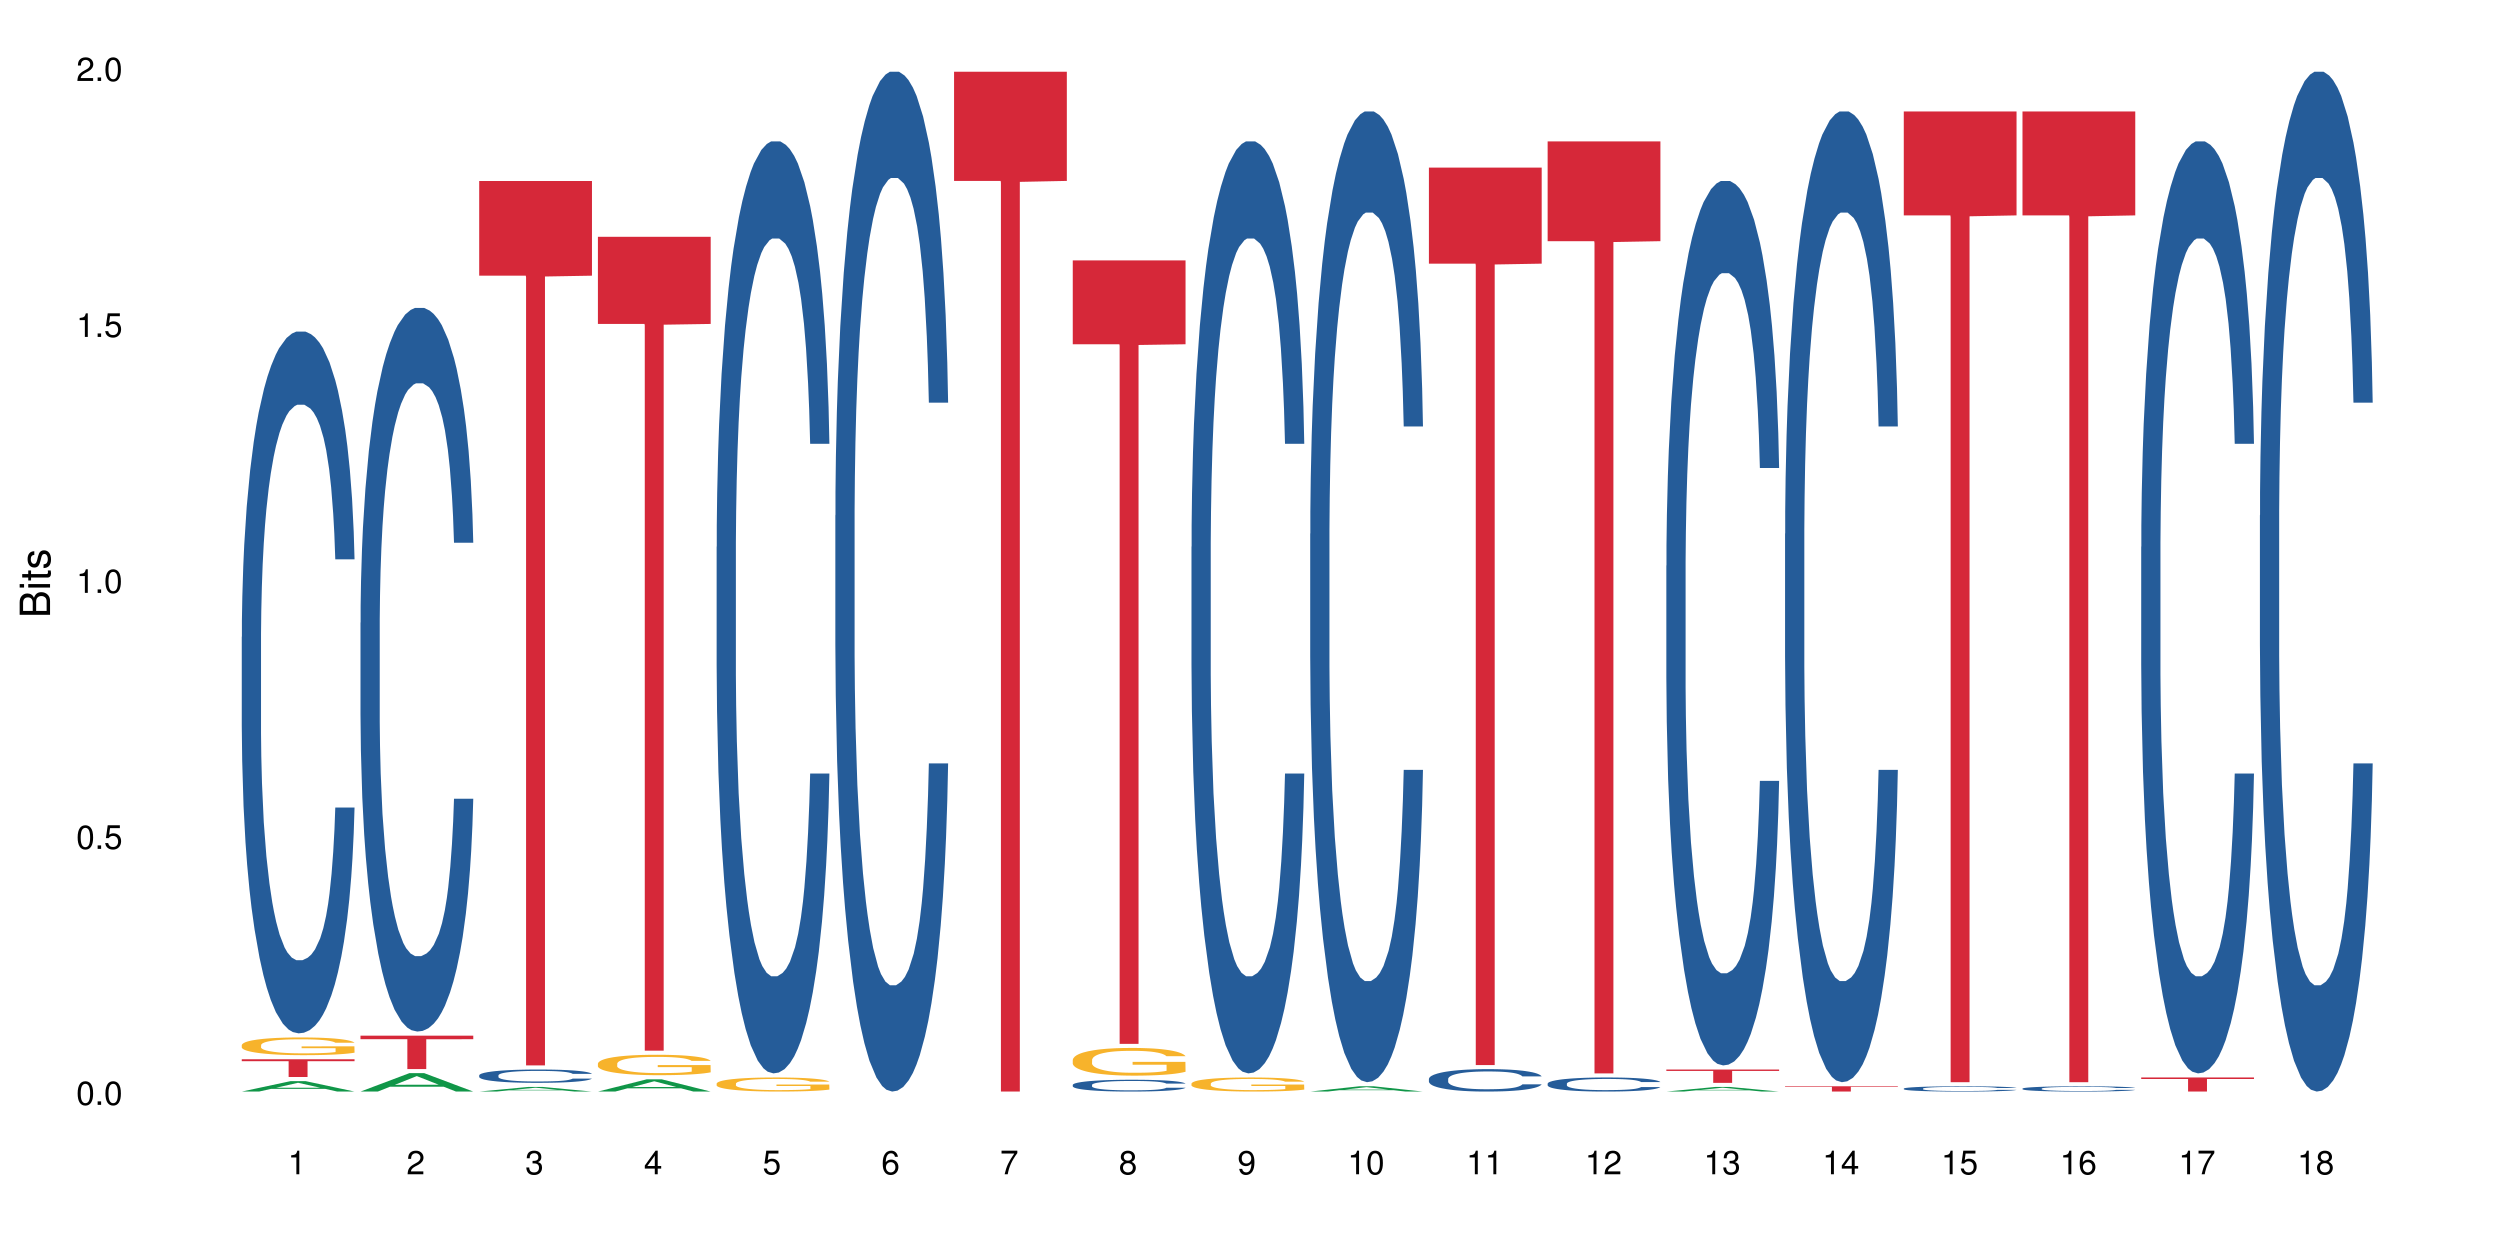 <?xml version="1.0" encoding="UTF-8"?>
<svg xmlns="http://www.w3.org/2000/svg" xmlns:xlink="http://www.w3.org/1999/xlink" width="720pt" height="360pt" viewBox="0 0 720 360" version="1.1">
<defs>
<g>
<symbol overflow="visible" id="glyph0-0">
<path style="stroke:none;" d=""/>
</symbol>
<symbol overflow="visible" id="glyph0-1">
<path style="stroke:none;" d="M 2.641 -6.797 C 2 -6.797 1.422 -6.531 1.078 -6.047 C 0.641 -5.453 0.406 -4.547 0.406 -3.297 C 0.406 -1 1.188 0.219 2.641 0.219 C 4.078 0.219 4.859 -1 4.859 -3.234 C 4.859 -4.562 4.656 -5.438 4.203 -6.047 C 3.844 -6.531 3.281 -6.797 2.641 -6.797 Z M 2.641 -6.047 C 3.547 -6.047 4 -5.125 4 -3.312 C 4 -1.375 3.562 -0.484 2.625 -0.484 C 1.734 -0.484 1.281 -1.422 1.281 -3.281 C 1.281 -5.141 1.734 -6.047 2.641 -6.047 Z M 2.641 -6.047 "/>
</symbol>
<symbol overflow="visible" id="glyph0-2">
<path style="stroke:none;" d="M 1.828 -1 L 0.828 -1 L 0.828 0 L 1.828 0 Z M 1.828 -1 "/>
</symbol>
<symbol overflow="visible" id="glyph0-3">
<path style="stroke:none;" d="M 4.562 -6.797 L 1.062 -6.797 L 0.547 -3.094 L 1.328 -3.094 C 1.719 -3.562 2.047 -3.734 2.578 -3.734 C 3.484 -3.734 4.062 -3.109 4.062 -2.094 C 4.062 -1.125 3.484 -0.531 2.578 -0.531 C 1.828 -0.531 1.375 -0.906 1.188 -1.672 L 0.328 -1.672 C 0.453 -1.109 0.547 -0.844 0.75 -0.594 C 1.125 -0.078 1.828 0.219 2.594 0.219 C 3.969 0.219 4.922 -0.781 4.922 -2.219 C 4.922 -3.562 4.031 -4.484 2.719 -4.484 C 2.25 -4.484 1.859 -4.359 1.469 -4.062 L 1.734 -5.969 L 4.562 -5.969 Z M 4.562 -6.797 "/>
</symbol>
<symbol overflow="visible" id="glyph0-4">
<path style="stroke:none;" d="M 2.484 -4.844 L 2.484 0 L 3.328 0 L 3.328 -6.797 L 2.766 -6.797 C 2.469 -5.75 2.281 -5.609 0.984 -5.453 L 0.984 -4.844 Z M 2.484 -4.844 "/>
</symbol>
<symbol overflow="visible" id="glyph0-5">
<path style="stroke:none;" d="M 4.859 -0.828 L 1.281 -0.828 C 1.359 -1.391 1.672 -1.75 2.5 -2.234 L 3.469 -2.75 C 4.406 -3.266 4.906 -3.969 4.906 -4.812 C 4.906 -5.375 4.672 -5.906 4.266 -6.266 C 3.859 -6.625 3.375 -6.797 2.719 -6.797 C 1.859 -6.797 1.219 -6.5 0.844 -5.922 C 0.609 -5.562 0.5 -5.125 0.484 -4.438 L 1.328 -4.438 C 1.359 -4.906 1.406 -5.188 1.531 -5.406 C 1.75 -5.812 2.188 -6.062 2.703 -6.062 C 3.469 -6.062 4.031 -5.516 4.031 -4.781 C 4.031 -4.25 3.719 -3.797 3.125 -3.438 L 2.234 -2.938 C 0.812 -2.141 0.406 -1.5 0.328 0 L 4.859 0 Z M 4.859 -0.828 "/>
</symbol>
<symbol overflow="visible" id="glyph0-6">
<path style="stroke:none;" d="M 2.125 -3.125 L 2.578 -3.125 C 3.516 -3.125 3.984 -2.703 3.984 -1.891 C 3.984 -1.031 3.469 -0.531 2.578 -0.531 C 1.656 -0.531 1.203 -0.984 1.156 -1.969 L 0.312 -1.969 C 0.344 -1.422 0.438 -1.078 0.609 -0.766 C 0.953 -0.109 1.625 0.219 2.547 0.219 C 3.953 0.219 4.859 -0.609 4.859 -1.906 C 4.859 -2.766 4.516 -3.25 3.703 -3.516 C 4.344 -3.766 4.656 -4.25 4.656 -4.938 C 4.656 -6.109 3.875 -6.797 2.578 -6.797 C 1.203 -6.797 0.484 -6.047 0.453 -4.609 L 1.297 -4.609 C 1.312 -5.016 1.344 -5.25 1.453 -5.453 C 1.641 -5.828 2.062 -6.062 2.594 -6.062 C 3.344 -6.062 3.797 -5.625 3.797 -4.906 C 3.797 -4.422 3.609 -4.141 3.25 -3.984 C 3.016 -3.891 2.719 -3.844 2.125 -3.844 Z M 2.125 -3.125 "/>
</symbol>
<symbol overflow="visible" id="glyph0-7">
<path style="stroke:none;" d="M 3.141 -1.625 L 3.141 0 L 3.984 0 L 3.984 -1.625 L 4.984 -1.625 L 4.984 -2.391 L 3.984 -2.391 L 3.984 -6.797 L 3.359 -6.797 L 0.266 -2.516 L 0.266 -1.625 Z M 3.141 -2.391 L 1 -2.391 L 3.141 -5.359 Z M 3.141 -2.391 "/>
</symbol>
<symbol overflow="visible" id="glyph0-8">
<path style="stroke:none;" d="M 4.781 -5.031 C 4.609 -6.141 3.891 -6.797 2.844 -6.797 C 2.094 -6.797 1.422 -6.438 1.031 -5.828 C 0.609 -5.172 0.406 -4.344 0.406 -3.094 C 0.406 -1.953 0.578 -1.234 0.984 -0.625 C 1.359 -0.078 1.953 0.219 2.703 0.219 C 3.984 0.219 4.922 -0.734 4.922 -2.078 C 4.922 -3.344 4.062 -4.234 2.844 -4.234 C 2.172 -4.234 1.641 -3.969 1.281 -3.469 C 1.281 -5.125 1.828 -6.047 2.797 -6.047 C 3.391 -6.047 3.797 -5.672 3.938 -5.031 Z M 2.734 -3.484 C 3.547 -3.484 4.062 -2.922 4.062 -2 C 4.062 -1.156 3.484 -0.531 2.703 -0.531 C 1.922 -0.531 1.328 -1.188 1.328 -2.047 C 1.328 -2.891 1.906 -3.484 2.734 -3.484 Z M 2.734 -3.484 "/>
</symbol>
<symbol overflow="visible" id="glyph0-9">
<path style="stroke:none;" d="M 4.984 -6.797 L 0.438 -6.797 L 0.438 -5.969 L 4.109 -5.969 C 2.5 -3.656 1.828 -2.234 1.328 0 L 2.219 0 C 2.594 -2.172 3.453 -4.047 4.984 -6.094 Z M 4.984 -6.797 "/>
</symbol>
<symbol overflow="visible" id="glyph0-10">
<path style="stroke:none;" d="M 3.75 -3.578 C 4.453 -4 4.688 -4.344 4.688 -4.984 C 4.688 -6.047 3.844 -6.797 2.641 -6.797 C 1.438 -6.797 0.594 -6.047 0.594 -4.984 C 0.594 -4.359 0.828 -4.016 1.516 -3.578 C 0.734 -3.203 0.359 -2.641 0.359 -1.891 C 0.359 -0.641 1.297 0.219 2.641 0.219 C 3.984 0.219 4.922 -0.641 4.922 -1.875 C 4.922 -2.641 4.531 -3.203 3.75 -3.578 Z M 2.641 -6.047 C 3.359 -6.047 3.812 -5.625 3.812 -4.969 C 3.812 -4.344 3.344 -3.922 2.641 -3.922 C 1.922 -3.922 1.453 -4.344 1.453 -4.984 C 1.453 -5.625 1.922 -6.047 2.641 -6.047 Z M 2.641 -3.203 C 3.484 -3.203 4.062 -2.672 4.062 -1.875 C 4.062 -1.062 3.484 -0.531 2.625 -0.531 C 1.797 -0.531 1.219 -1.078 1.219 -1.875 C 1.219 -2.672 1.797 -3.203 2.641 -3.203 Z M 2.641 -3.203 "/>
</symbol>
<symbol overflow="visible" id="glyph0-11">
<path style="stroke:none;" d="M 0.516 -1.547 C 0.672 -0.438 1.406 0.219 2.438 0.219 C 3.188 0.219 3.859 -0.141 4.266 -0.75 C 4.688 -1.406 4.891 -2.25 4.891 -3.484 C 4.891 -4.625 4.703 -5.359 4.312 -5.953 C 3.938 -6.5 3.344 -6.797 2.594 -6.797 C 1.297 -6.797 0.359 -5.844 0.359 -4.516 C 0.359 -3.25 1.234 -2.344 2.453 -2.344 C 3.094 -2.344 3.562 -2.578 4.016 -3.109 C 4 -1.453 3.469 -0.531 2.5 -0.531 C 1.906 -0.531 1.484 -0.906 1.359 -1.547 Z M 2.578 -6.062 C 3.375 -6.062 3.969 -5.406 3.969 -4.531 C 3.969 -3.688 3.375 -3.094 2.547 -3.094 C 1.734 -3.094 1.234 -3.672 1.234 -4.578 C 1.234 -5.438 1.797 -6.062 2.578 -6.062 Z M 2.578 -6.062 "/>
</symbol>
<symbol overflow="visible" id="glyph1-0">
<path style="stroke:none;" d=""/>
</symbol>
<symbol overflow="visible" id="glyph1-1">
<path style="stroke:none;" d="M 0 -0.953 L 0 -4.891 C 0 -5.719 -0.234 -6.344 -0.734 -6.797 C -1.188 -7.234 -1.812 -7.469 -2.5 -7.469 C -3.547 -7.469 -4.188 -7 -4.625 -5.875 C -4.984 -6.672 -5.641 -7.094 -6.531 -7.094 C -7.156 -7.094 -7.734 -6.859 -8.141 -6.391 C -8.562 -5.938 -8.75 -5.344 -8.75 -4.5 L -8.75 -0.953 Z M -4.984 -2.062 L -7.766 -2.062 L -7.766 -4.219 C -7.766 -4.844 -7.688 -5.203 -7.453 -5.5 C -7.219 -5.812 -6.859 -5.969 -6.375 -5.969 C -5.906 -5.969 -5.531 -5.812 -5.297 -5.5 C -5.062 -5.203 -4.984 -4.844 -4.984 -4.219 Z M -0.984 -2.062 L -4 -2.062 L -4 -4.781 C -4 -5.328 -3.859 -5.688 -3.578 -5.953 C -3.297 -6.219 -2.922 -6.359 -2.484 -6.359 C -2.062 -6.359 -1.688 -6.219 -1.406 -5.953 C -1.109 -5.688 -0.984 -5.328 -0.984 -4.781 Z M -0.984 -2.062 "/>
</symbol>
<symbol overflow="visible" id="glyph1-2">
<path style="stroke:none;" d="M -6.281 -1.797 L -6.281 -0.797 L 0 -0.797 L 0 -1.797 Z M -8.75 -1.797 L -8.75 -0.797 L -7.484 -0.797 L -7.484 -1.797 Z M -8.75 -1.797 "/>
</symbol>
<symbol overflow="visible" id="glyph1-3">
<path style="stroke:none;" d="M -6.281 -3.047 L -6.281 -2.016 L -8.016 -2.016 L -8.016 -1.016 L -6.281 -1.016 L -6.281 -0.172 L -5.469 -0.172 L -5.469 -1.016 L -0.719 -1.016 C -0.078 -1.016 0.281 -1.453 0.281 -2.234 C 0.281 -2.469 0.25 -2.719 0.188 -3.047 L -0.641 -3.047 C -0.609 -2.922 -0.594 -2.766 -0.594 -2.562 C -0.594 -2.141 -0.719 -2.016 -1.156 -2.016 L -5.469 -2.016 L -5.469 -3.047 Z M -6.281 -3.047 "/>
</symbol>
<symbol overflow="visible" id="glyph1-4">
<path style="stroke:none;" d="M -4.531 -5.25 C -5.766 -5.25 -6.469 -4.422 -6.469 -2.969 C -6.469 -1.516 -5.719 -0.562 -4.547 -0.562 C -3.562 -0.562 -3.094 -1.062 -2.734 -2.562 L -2.516 -3.484 C -2.344 -4.188 -2.094 -4.469 -1.625 -4.469 C -1.047 -4.469 -0.641 -3.875 -0.641 -3 C -0.641 -2.453 -0.797 -2 -1.062 -1.75 C -1.25 -1.594 -1.422 -1.531 -1.875 -1.469 L -1.875 -0.406 C -0.422 -0.453 0.281 -1.266 0.281 -2.922 C 0.281 -4.5 -0.5 -5.516 -1.719 -5.516 C -2.656 -5.516 -3.172 -4.984 -3.469 -3.734 L -3.703 -2.766 C -3.891 -1.953 -4.156 -1.609 -4.594 -1.609 C -5.172 -1.609 -5.547 -2.125 -5.547 -2.938 C -5.547 -3.75 -5.203 -4.172 -4.531 -4.203 Z M -4.531 -5.25 "/>
</symbol>
</g>
</defs>
<g id="surface7382">
<rect x="0" y="0" width="720" height="360" style="fill:rgb(100%,100%,100%);fill-opacity:1;stroke:none;"/>
<path style=" stroke:none;fill-rule:nonzero;fill:rgb(6.275%,58.824%,28.235%);fill-opacity:1;" d="M 69.629 314.367 L 69.664 314.363 L 83.719 311.359 L 87.984 311.359 L 102.109 314.371 L 97.148 314.371 L 93.609 313.586 L 78.098 313.586 L 74.625 314.367 L 69.629 314.367 L 79.59 313.258 L 92.184 313.258 L 85.902 311.852 L 85.836 311.848 L 85.766 311.855 L 79.555 313.258 L 79.59 313.258 Z M 69.629 314.367 "/>
<path style=" stroke:none;fill-rule:nonzero;fill:rgb(14.51%,36.078%,60%);fill-opacity:1;" d="M 69.629 183.438 L 69.668 183.25 L 69.668 178.816 L 69.789 171.797 L 70.066 162.93 L 70.344 156.832 L 71.055 145.934 L 72.047 135.402 L 73.074 127.277 L 73.828 122.473 L 74.5 118.777 L 76.047 111.941 L 77.035 108.434 L 78.105 105.293 L 79.414 102.152 L 80.363 100.305 L 82.504 97.348 L 84.086 96.055 L 85.316 95.5 L 87.969 95.5 L 89.555 96.238 L 90.703 97.164 L 91.969 98.641 L 93.039 100.305 L 94.902 104.367 L 96.562 109.539 L 97.316 112.496 L 98.504 118.223 L 99.418 123.766 L 100.051 128.57 L 100.762 135.402 L 101.398 143.719 L 101.871 153.141 L 102.109 161.082 L 96.562 161.082 L 96.285 153.691 L 95.969 147.965 L 95.375 140.391 L 94.781 135.035 L 93.949 129.676 L 93.199 126.168 L 92.168 122.656 L 91.258 120.441 L 90.305 118.777 L 89.395 117.668 L 87.652 116.562 L 85.633 116.562 L 84.879 116.93 L 83.336 118.406 L 82.504 119.703 L 81.312 122.289 L 80.484 124.688 L 79.492 128.383 L 78.82 131.523 L 77.988 136.328 L 77.395 140.578 L 76.719 146.672 L 76.324 151.293 L 75.969 156.465 L 75.648 162.562 L 75.414 169.027 L 75.254 175.863 L 75.176 182.512 L 75.176 211.148 L 75.254 217.797 L 75.453 225.559 L 75.969 236.824 L 76.719 246.617 L 77.59 254.375 L 78.422 259.918 L 78.898 262.504 L 79.531 265.461 L 80.523 269.156 L 81.949 272.852 L 82.781 274.328 L 84.047 275.805 L 85.355 276.543 L 87.098 276.543 L 88.641 275.805 L 89.672 274.883 L 90.742 273.402 L 92.207 270.262 L 93.117 267.309 L 93.91 263.797 L 94.504 260.289 L 94.902 257.332 L 95.496 251.605 L 95.969 245.324 L 96.328 238.859 L 96.562 232.578 L 102.109 232.578 L 101.871 239.965 L 101.516 247.172 L 101.16 252.527 L 100.605 258.996 L 99.973 264.723 L 99.059 271.188 L 98.309 275.438 L 97.316 280.055 L 96.406 283.566 L 95.414 286.707 L 93.949 290.398 L 93 292.246 L 91.969 293.91 L 90.742 295.387 L 89.195 296.68 L 87.531 297.422 L 85.988 297.605 L 84.324 297.234 L 83.098 296.496 L 81.473 294.832 L 79.453 291.508 L 77.988 288 L 76.84 284.488 L 75.848 280.793 L 74.738 275.805 L 73.312 267.676 L 72.441 261.395 L 71.848 256.223 L 71.176 249.02 L 70.699 242.551 L 70.145 232.207 L 69.75 219.09 L 69.629 208.93 Z M 69.629 183.438 "/>
<path style=" stroke:none;fill-rule:nonzero;fill:rgb(96.863%,70.196%,16.863%);fill-opacity:1;" d="M 69.629 300.973 L 69.668 300.969 L 69.668 300.875 L 69.828 300.664 L 70.223 300.375 L 70.738 300.137 L 71.293 299.949 L 71.648 299.852 L 72.242 299.711 L 72.758 299.609 L 74.066 299.398 L 75.73 299.203 L 76.641 299.121 L 77.672 299.043 L 79.137 298.953 L 79.809 298.918 L 81.867 298.844 L 84.207 298.797 L 86.781 298.785 L 87.969 298.789 L 89.594 298.809 L 91.812 298.859 L 93.078 298.906 L 94.07 298.953 L 95.098 299.012 L 96.367 299.105 L 97.555 299.219 L 98.504 299.332 L 99.457 299.469 L 100.246 299.621 L 100.922 299.781 L 101.516 299.98 L 101.871 300.141 L 102.109 300.305 L 96.605 300.305 L 96.285 300.141 L 95.93 300.016 L 95.336 299.863 L 94.742 299.75 L 94.148 299.66 L 93.039 299.539 L 92.09 299.465 L 90.898 299.398 L 89.75 299.359 L 88.445 299.332 L 87.652 299.32 L 85.551 299.32 L 83.652 299.355 L 82.543 299.391 L 81.75 299.43 L 80.641 299.5 L 79.969 299.555 L 79.57 299.59 L 78.383 299.734 L 77.59 299.867 L 77.156 299.957 L 76.602 300.094 L 76.203 300.223 L 75.77 300.406 L 75.531 300.547 L 75.215 300.863 L 75.176 301.703 L 75.293 301.883 L 75.531 302.074 L 75.848 302.242 L 76.324 302.418 L 76.797 302.555 L 77.629 302.734 L 78.344 302.855 L 78.898 302.938 L 79.969 303.062 L 80.402 303.105 L 81.434 303.188 L 82.504 303.254 L 83.809 303.309 L 84.801 303.336 L 86.383 303.359 L 88.406 303.359 L 90.781 303.332 L 92.285 303.297 L 93.316 303.258 L 93.988 303.227 L 94.82 303.172 L 95.414 303.129 L 95.969 303.074 L 96.645 302.996 L 96.645 301.883 L 86.859 301.879 L 86.859 301.355 L 102.07 301.352 L 102.109 303.172 L 101.277 303.301 L 100.246 303.422 L 99.258 303.516 L 98.227 303.594 L 96.762 303.684 L 95.574 303.738 L 93.75 303.805 L 92.09 303.844 L 90.344 303.875 L 88.801 303.887 L 86.98 303.891 L 85.355 303.883 L 83.613 303.855 L 82.227 303.816 L 80.957 303.77 L 79.691 303.711 L 78.105 303.613 L 77.074 303.531 L 76.008 303.434 L 74.938 303.32 L 73.988 303.191 L 73.352 303.094 L 72.719 302.984 L 72.047 302.844 L 71.41 302.684 L 70.938 302.539 L 70.5 302.375 L 70.184 302.223 L 69.867 302.012 L 69.707 301.844 L 69.629 301.699 Z M 69.629 300.973 "/>
<path style=" stroke:none;fill-rule:nonzero;fill:rgb(83.922%,15.686%,22.353%);fill-opacity:1;" d="M 69.629 305.07 L 102.109 305.07 L 102.109 305.617 L 88.574 305.625 L 88.574 310.18 L 83.125 310.18 L 83.125 305.629 L 83.047 305.617 L 69.629 305.617 Z M 69.629 305.07 "/>
<path style=" stroke:none;fill-rule:nonzero;fill:rgb(6.275%,58.824%,28.235%);fill-opacity:1;" d="M 103.82 314.367 L 103.855 314.359 L 117.906 309.066 L 122.176 309.066 L 136.301 314.371 L 131.336 314.371 L 127.797 312.988 L 112.285 312.988 L 108.816 314.367 L 103.82 314.367 L 113.777 312.414 L 126.375 312.41 L 120.094 309.934 L 120.023 309.93 L 119.957 309.945 L 113.742 312.41 L 113.777 312.414 Z M 103.82 314.367 "/>
<path style=" stroke:none;fill-rule:nonzero;fill:rgb(14.51%,36.078%,60%);fill-opacity:1;" d="M 103.82 179.359 L 103.859 179.168 L 103.859 174.598 L 103.977 167.359 L 104.254 158.215 L 104.531 151.93 L 105.246 140.688 L 106.234 129.832 L 107.266 121.449 L 108.02 116.496 L 108.691 112.688 L 110.234 105.637 L 111.227 102.02 L 112.297 98.781 L 113.602 95.543 L 114.555 93.637 L 116.691 90.59 L 118.277 89.254 L 119.504 88.684 L 122.16 88.684 L 123.742 89.445 L 124.891 90.398 L 126.16 91.922 L 127.23 93.637 L 129.09 97.828 L 130.754 103.16 L 131.508 106.207 L 132.695 112.113 L 133.605 117.828 L 134.238 122.781 L 134.953 129.832 L 135.586 138.402 L 136.062 148.117 L 136.301 156.309 L 130.754 156.309 L 130.477 148.688 L 130.16 142.785 L 129.566 134.973 L 128.973 129.449 L 128.141 123.926 L 127.387 120.305 L 126.355 116.688 L 125.445 114.398 L 124.496 112.688 L 123.586 111.543 L 121.844 110.398 L 119.82 110.398 L 119.07 110.781 L 117.523 112.305 L 116.691 113.637 L 115.504 116.305 L 114.672 118.781 L 113.684 122.59 L 113.008 125.828 L 112.176 130.781 L 111.582 135.164 L 110.91 141.449 L 110.512 146.215 L 110.156 151.547 L 109.84 157.832 L 109.602 164.5 L 109.445 171.551 L 109.363 178.406 L 109.363 207.934 L 109.445 214.793 L 109.641 222.793 L 110.156 234.414 L 110.91 244.508 L 111.781 252.508 L 112.613 258.223 L 113.09 260.891 L 113.723 263.938 L 114.711 267.75 L 116.137 271.559 L 116.969 273.082 L 118.238 274.605 L 119.543 275.367 L 121.289 275.367 L 122.832 274.605 L 123.863 273.656 L 124.93 272.129 L 126.398 268.891 L 127.309 265.844 L 128.102 262.227 L 128.695 258.605 L 129.09 255.559 L 129.684 249.652 L 130.16 243.176 L 130.516 236.508 L 130.754 230.031 L 136.301 230.031 L 136.062 237.652 L 135.707 245.082 L 135.348 250.605 L 134.793 257.273 L 134.16 263.176 L 133.25 269.844 L 132.496 274.227 L 131.508 278.988 L 130.594 282.609 L 129.605 285.848 L 128.141 289.656 L 127.188 291.562 L 126.16 293.277 L 124.93 294.801 L 123.387 296.133 L 121.723 296.895 L 120.18 297.086 L 118.516 296.703 L 117.285 295.941 L 115.664 294.227 L 113.641 290.801 L 112.176 287.18 L 111.027 283.559 L 110.039 279.75 L 108.93 274.605 L 107.504 266.227 L 106.633 259.75 L 106.039 254.414 L 105.363 246.984 L 104.887 240.316 L 104.336 229.648 L 103.938 216.125 L 103.82 205.648 Z M 103.82 179.359 "/>
<path style=" stroke:none;fill-rule:nonzero;fill:rgb(83.922%,15.686%,22.353%);fill-opacity:1;" d="M 103.82 298.266 L 136.301 298.266 L 136.301 299.297 L 122.762 299.305 L 122.762 307.891 L 117.316 307.891 L 117.316 299.312 L 117.238 299.297 L 103.82 299.297 Z M 103.82 298.266 "/>
<path style=" stroke:none;fill-rule:nonzero;fill:rgb(6.275%,58.824%,28.235%);fill-opacity:1;" d="M 138.008 314.371 L 138.043 314.367 L 152.098 313.043 L 156.367 313.043 L 170.488 314.371 L 165.527 314.371 L 161.988 314.023 L 146.477 314.023 L 143.008 314.371 L 138.008 314.371 L 147.969 313.879 L 160.566 313.879 L 154.285 313.258 L 154.215 313.258 L 154.145 313.262 L 147.934 313.879 L 147.969 313.879 Z M 138.008 314.371 "/>
<path style=" stroke:none;fill-rule:nonzero;fill:rgb(14.51%,36.078%,60%);fill-opacity:1;" d="M 138.008 309.695 L 138.047 309.691 L 138.047 309.605 L 138.168 309.473 L 138.445 309.305 L 138.723 309.188 L 139.434 308.98 L 140.426 308.781 L 141.457 308.629 L 142.207 308.535 L 142.883 308.465 L 144.426 308.336 L 145.418 308.27 L 146.484 308.211 L 147.793 308.148 L 148.742 308.113 L 150.883 308.059 L 152.465 308.035 L 153.695 308.023 L 156.348 308.023 L 157.934 308.039 L 159.082 308.055 L 160.348 308.082 L 161.418 308.113 L 163.281 308.191 L 164.945 308.289 L 165.695 308.348 L 166.887 308.457 L 167.797 308.562 L 168.43 308.652 L 169.145 308.781 L 169.777 308.941 L 170.25 309.117 L 170.488 309.27 L 164.945 309.27 L 164.668 309.129 L 164.352 309.02 L 163.754 308.875 L 163.16 308.773 L 162.328 308.672 L 161.578 308.605 L 160.547 308.539 L 159.637 308.496 L 158.688 308.465 L 157.773 308.445 L 156.031 308.426 L 154.012 308.426 L 153.258 308.43 L 151.715 308.457 L 150.883 308.484 L 149.695 308.531 L 148.863 308.578 L 147.871 308.648 L 147.199 308.707 L 146.367 308.801 L 145.773 308.879 L 145.098 308.996 L 144.703 309.082 L 144.348 309.18 L 144.031 309.297 L 143.793 309.422 L 143.633 309.551 L 143.555 309.676 L 143.555 310.219 L 143.633 310.348 L 143.832 310.492 L 144.348 310.707 L 145.098 310.895 L 145.969 311.039 L 146.801 311.145 L 147.277 311.195 L 147.91 311.25 L 148.902 311.32 L 150.328 311.391 L 151.16 311.418 L 152.426 311.449 L 153.734 311.461 L 155.477 311.461 L 157.023 311.449 L 158.051 311.43 L 159.121 311.402 L 160.586 311.344 L 161.496 311.285 L 162.289 311.219 L 162.883 311.152 L 163.281 311.098 L 163.875 310.988 L 164.352 310.867 L 164.707 310.746 L 164.945 310.629 L 170.488 310.629 L 170.25 310.766 L 169.895 310.902 L 169.539 311.008 L 168.984 311.129 L 168.352 311.238 L 167.438 311.359 L 166.688 311.441 L 165.695 311.527 L 164.785 311.594 L 163.797 311.656 L 162.328 311.727 L 161.379 311.762 L 160.348 311.793 L 159.121 311.82 L 157.578 311.844 L 155.914 311.859 L 154.367 311.863 L 152.703 311.855 L 151.477 311.84 L 149.852 311.809 L 147.832 311.746 L 146.367 311.68 L 145.219 311.613 L 144.227 311.543 L 143.117 311.449 L 141.691 311.293 L 140.82 311.176 L 140.227 311.074 L 139.555 310.938 L 139.078 310.816 L 138.523 310.621 L 138.129 310.371 L 138.008 310.18 Z M 138.008 309.695 "/>
<path style=" stroke:none;fill-rule:nonzero;fill:rgb(83.922%,15.686%,22.353%);fill-opacity:1;" d="M 138.008 52.129 L 170.488 52.129 L 170.488 79.395 L 156.953 79.633 L 156.953 306.844 L 151.508 306.844 L 151.508 79.871 L 151.426 79.395 L 138.008 79.395 Z M 138.008 52.129 "/>
<path style=" stroke:none;fill-rule:nonzero;fill:rgb(6.275%,58.824%,28.235%);fill-opacity:1;" d="M 172.199 314.367 L 172.234 314.363 L 186.289 310.84 L 190.555 310.84 L 204.68 314.371 L 199.719 314.371 L 196.176 313.449 L 180.664 313.449 L 177.195 314.367 L 172.199 314.367 L 182.156 313.066 L 194.754 313.062 L 188.473 311.414 L 188.406 311.414 L 188.336 311.422 L 182.125 313.062 L 182.156 313.066 Z M 172.199 314.367 "/>
<path style=" stroke:none;fill-rule:nonzero;fill:rgb(96.863%,70.196%,16.863%);fill-opacity:1;" d="M 172.199 306.293 L 172.238 306.289 L 172.238 306.18 L 172.398 305.938 L 172.793 305.605 L 173.309 305.332 L 173.863 305.117 L 174.219 305.004 L 174.812 304.84 L 175.328 304.723 L 176.637 304.48 L 178.301 304.254 L 179.211 304.16 L 180.238 304.066 L 181.707 303.965 L 182.379 303.926 L 184.438 303.84 L 186.777 303.789 L 189.352 303.773 L 190.539 303.777 L 192.164 303.797 L 194.379 303.859 L 195.648 303.91 L 196.637 303.965 L 197.668 304.035 L 198.938 304.145 L 200.125 304.273 L 201.074 304.402 L 202.023 304.562 L 202.816 304.734 L 203.492 304.922 L 204.086 305.148 L 204.441 305.336 L 204.68 305.523 L 199.172 305.523 L 198.855 305.336 L 198.5 305.191 L 197.906 305.016 L 197.312 304.883 L 196.719 304.781 L 195.609 304.645 L 194.656 304.559 L 193.469 304.48 L 192.32 304.434 L 191.016 304.402 L 190.223 304.391 L 188.121 304.391 L 186.223 304.43 L 185.113 304.473 L 184.32 304.516 L 183.211 304.594 L 182.539 304.66 L 182.141 304.703 L 180.953 304.867 L 180.16 305.02 L 179.727 305.121 L 179.172 305.281 L 178.773 305.43 L 178.34 305.645 L 178.102 305.805 L 177.785 306.168 L 177.746 307.137 L 177.863 307.344 L 178.102 307.562 L 178.418 307.758 L 178.895 307.961 L 179.367 308.117 L 180.199 308.324 L 180.914 308.465 L 181.469 308.559 L 182.539 308.703 L 182.973 308.75 L 184.004 308.848 L 185.07 308.922 L 186.379 308.988 L 187.371 309.02 L 188.953 309.047 L 190.973 309.047 L 193.352 309.016 L 194.855 308.973 L 195.887 308.93 L 196.559 308.891 L 197.391 308.832 L 197.984 308.777 L 198.539 308.719 L 199.215 308.629 L 199.215 307.344 L 189.43 307.336 L 189.43 306.734 L 204.641 306.73 L 204.68 308.832 L 203.848 308.977 L 202.816 309.117 L 201.828 309.223 L 200.797 309.316 L 199.332 309.418 L 198.145 309.48 L 196.32 309.559 L 194.656 309.605 L 192.914 309.637 L 191.371 309.652 L 189.547 309.66 L 187.926 309.648 L 186.18 309.617 L 184.793 309.574 L 183.527 309.52 L 182.262 309.449 L 180.676 309.336 L 179.645 309.246 L 178.574 309.133 L 177.508 308.996 L 176.555 308.852 L 175.922 308.738 L 175.289 308.609 L 174.613 308.449 L 173.98 308.266 L 173.508 308.102 L 173.07 307.91 L 172.754 307.734 L 172.438 307.492 L 172.277 307.301 L 172.199 307.133 Z M 172.199 306.293 "/>
<path style=" stroke:none;fill-rule:nonzero;fill:rgb(83.922%,15.686%,22.353%);fill-opacity:1;" d="M 172.199 68.203 L 204.68 68.203 L 204.68 93.293 L 191.141 93.512 L 191.141 302.594 L 185.695 302.594 L 185.695 93.734 L 185.617 93.293 L 172.199 93.293 Z M 172.199 68.203 "/>
<path style=" stroke:none;fill-rule:nonzero;fill:rgb(14.51%,36.078%,60%);fill-opacity:1;" d="M 206.391 157.512 L 206.43 157.266 L 206.43 151.375 L 206.547 142.055 L 206.824 130.277 L 207.102 122.18 L 207.816 107.703 L 208.805 93.719 L 209.836 82.926 L 210.586 76.547 L 211.262 71.637 L 212.805 62.559 L 213.797 57.898 L 214.867 53.727 L 216.172 49.555 L 217.125 47.102 L 219.262 43.176 L 220.848 41.461 L 222.074 40.723 L 224.727 40.723 L 226.312 41.707 L 227.461 42.934 L 228.73 44.895 L 229.797 47.102 L 231.66 52.5 L 233.324 59.371 L 234.078 63.297 L 235.266 70.902 L 236.176 78.262 L 236.809 84.641 L 237.523 93.719 L 238.156 104.762 L 238.633 117.273 L 238.867 127.824 L 233.324 127.824 L 233.047 118.008 L 232.73 110.402 L 232.137 100.344 L 231.543 93.23 L 230.711 86.113 L 229.957 81.453 L 228.926 76.789 L 228.016 73.848 L 227.066 71.637 L 226.152 70.164 L 224.41 68.695 L 222.391 68.695 L 221.637 69.184 L 220.094 71.148 L 219.262 72.863 L 218.074 76.301 L 217.242 79.488 L 216.25 84.395 L 215.578 88.566 L 214.746 94.945 L 214.152 100.59 L 213.48 108.688 L 213.082 114.82 L 212.727 121.688 L 212.41 129.785 L 212.172 138.371 L 212.012 147.449 L 211.934 156.285 L 211.934 194.312 L 212.012 203.145 L 212.211 213.449 L 212.727 228.418 L 213.48 241.418 L 214.352 251.723 L 215.184 259.086 L 215.656 262.52 L 216.293 266.445 L 217.281 271.352 L 218.707 276.258 L 219.539 278.223 L 220.809 280.184 L 222.113 281.168 L 223.855 281.168 L 225.402 280.184 L 226.43 278.957 L 227.5 276.996 L 228.965 272.824 L 229.879 268.898 L 230.668 264.238 L 231.266 259.574 L 231.66 255.648 L 232.254 248.043 L 232.73 239.703 L 233.086 231.113 L 233.324 222.773 L 238.867 222.773 L 238.633 232.586 L 238.273 242.156 L 237.918 249.27 L 237.363 257.859 L 236.73 265.465 L 235.82 274.051 L 235.066 279.695 L 234.078 285.828 L 233.164 290.488 L 232.176 294.66 L 230.711 299.566 L 229.758 302.02 L 228.73 304.23 L 227.5 306.191 L 225.957 307.91 L 224.293 308.891 L 222.746 309.137 L 221.086 308.645 L 219.855 307.664 L 218.23 305.457 L 216.211 301.039 L 214.746 296.379 L 213.598 291.715 L 212.609 286.809 L 211.5 280.184 L 210.074 269.391 L 209.199 261.047 L 208.605 254.176 L 207.934 244.609 L 207.457 236.023 L 206.902 222.281 L 206.508 204.863 L 206.391 191.367 Z M 206.391 157.512 "/>
<path style=" stroke:none;fill-rule:nonzero;fill:rgb(96.863%,70.196%,16.863%);fill-opacity:1;" d="M 206.391 312.051 L 206.43 312.047 L 206.43 311.973 L 206.586 311.809 L 206.984 311.578 L 207.496 311.391 L 208.051 311.242 L 208.41 311.164 L 209.004 311.051 L 209.52 310.973 L 210.824 310.805 L 212.488 310.648 L 213.398 310.582 L 214.43 310.52 L 215.895 310.449 L 216.57 310.422 L 218.629 310.363 L 220.965 310.328 L 223.539 310.316 L 224.727 310.32 L 226.352 310.332 L 228.57 310.375 L 229.84 310.41 L 230.828 310.449 L 231.859 310.496 L 233.125 310.57 L 234.312 310.66 L 235.266 310.75 L 236.215 310.859 L 237.008 310.977 L 237.68 311.109 L 238.273 311.262 L 238.633 311.395 L 238.867 311.523 L 233.363 311.523 L 233.047 311.395 L 232.691 311.293 L 232.098 311.172 L 231.5 311.082 L 230.906 311.012 L 229.797 310.914 L 228.848 310.855 L 227.66 310.805 L 226.512 310.77 L 225.203 310.75 L 224.41 310.742 L 222.312 310.742 L 220.41 310.766 L 219.301 310.797 L 218.508 310.828 L 217.398 310.883 L 216.727 310.926 L 216.332 310.957 L 215.141 311.07 L 214.352 311.176 L 213.914 311.246 L 213.359 311.355 L 212.965 311.457 L 212.527 311.605 L 212.289 311.715 L 211.973 311.969 L 211.934 312.633 L 212.055 312.773 L 212.289 312.926 L 212.609 313.059 L 213.082 313.199 L 213.559 313.309 L 214.391 313.453 L 215.102 313.547 L 215.656 313.613 L 216.727 313.711 L 217.164 313.746 L 218.191 313.812 L 219.262 313.863 L 220.57 313.906 L 221.559 313.93 L 223.145 313.949 L 225.164 313.949 L 227.539 313.926 L 229.047 313.898 L 230.074 313.867 L 230.75 313.84 L 231.582 313.801 L 232.176 313.762 L 232.73 313.723 L 233.402 313.66 L 233.402 312.773 L 223.621 312.77 L 223.621 312.355 L 238.828 312.352 L 238.867 313.801 L 238.039 313.898 L 237.008 313.996 L 236.016 314.07 L 234.988 314.133 L 233.523 314.203 L 232.332 314.25 L 230.512 314.301 L 228.848 314.332 L 227.105 314.355 L 225.559 314.367 L 223.738 314.371 L 222.113 314.363 L 220.371 314.34 L 218.984 314.312 L 217.719 314.273 L 216.449 314.227 L 214.867 314.148 L 213.836 314.086 L 212.766 314.008 L 211.695 313.914 L 210.746 313.816 L 210.113 313.738 L 209.477 313.648 L 208.805 313.539 L 208.172 313.41 L 207.695 313.297 L 207.262 313.168 L 206.941 313.043 L 206.625 312.879 L 206.469 312.746 L 206.391 312.629 Z M 206.391 312.051 "/>
<path style=" stroke:none;fill-rule:nonzero;fill:rgb(14.51%,36.078%,60%);fill-opacity:1;" d="M 240.578 148.457 L 240.617 148.188 L 240.617 141.742 L 240.738 131.543 L 241.016 118.656 L 241.293 109.797 L 242.004 93.957 L 242.996 78.652 L 244.023 66.84 L 244.777 59.859 L 245.449 54.492 L 246.996 44.559 L 247.984 39.457 L 249.055 34.891 L 250.363 30.328 L 251.312 27.645 L 253.453 23.348 L 255.035 21.469 L 256.266 20.664 L 258.918 20.664 L 260.504 21.738 L 261.652 23.078 L 262.918 25.227 L 263.988 27.645 L 265.852 33.551 L 267.512 41.066 L 268.266 45.363 L 269.453 53.684 L 270.367 61.738 L 271 68.719 L 271.711 78.652 L 272.348 90.734 L 272.82 104.426 L 273.059 115.969 L 267.512 115.969 L 267.234 105.23 L 266.918 96.91 L 266.324 85.902 L 265.73 78.117 L 264.898 70.332 L 264.148 65.23 L 263.117 60.129 L 262.207 56.906 L 261.254 54.492 L 260.344 52.879 L 258.602 51.27 L 256.582 51.27 L 255.828 51.805 L 254.285 53.953 L 253.453 55.832 L 252.262 59.59 L 251.434 63.082 L 250.441 68.449 L 249.77 73.016 L 248.938 79.996 L 248.344 86.172 L 247.668 95.031 L 247.273 101.742 L 246.918 109.258 L 246.598 118.117 L 246.363 127.516 L 246.203 137.449 L 246.125 147.113 L 246.125 188.727 L 246.203 198.391 L 246.402 209.668 L 246.918 226.043 L 247.668 240.273 L 248.539 251.547 L 249.371 259.602 L 249.848 263.359 L 250.48 267.656 L 251.473 273.027 L 252.898 278.395 L 253.73 280.543 L 254.996 282.691 L 256.305 283.766 L 258.047 283.766 L 259.59 282.691 L 260.621 281.348 L 261.691 279.199 L 263.156 274.637 L 264.066 270.34 L 264.859 265.242 L 265.453 260.141 L 265.852 255.844 L 266.445 247.52 L 266.918 238.395 L 267.277 228.996 L 267.512 219.867 L 273.059 219.867 L 272.82 230.609 L 272.465 241.078 L 272.109 248.863 L 271.555 258.262 L 270.922 266.582 L 270.008 275.98 L 269.258 282.152 L 268.266 288.867 L 267.355 293.969 L 266.363 298.531 L 264.898 303.898 L 263.949 306.586 L 262.918 309 L 261.691 311.148 L 260.145 313.027 L 258.48 314.102 L 256.938 314.371 L 255.273 313.832 L 254.047 312.762 L 252.422 310.344 L 250.402 305.512 L 248.938 300.41 L 247.789 295.309 L 246.797 289.941 L 245.688 282.691 L 244.262 270.879 L 243.391 261.75 L 242.797 254.234 L 242.125 243.762 L 241.648 234.367 L 241.094 219.332 L 240.699 200.27 L 240.578 185.504 Z M 240.578 148.457 "/>
<path style=" stroke:none;fill-rule:nonzero;fill:rgb(83.922%,15.686%,22.353%);fill-opacity:1;" d="M 274.77 20.664 L 307.25 20.664 L 307.25 52.102 L 293.711 52.379 L 293.711 314.371 L 288.266 314.371 L 288.266 52.652 L 288.188 52.102 L 274.77 52.102 Z M 274.77 20.664 "/>
<path style=" stroke:none;fill-rule:nonzero;fill:rgb(14.51%,36.078%,60%);fill-opacity:1;" d="M 308.957 312.449 L 308.996 312.445 L 308.996 312.371 L 309.117 312.254 L 309.395 312.102 L 309.672 312 L 310.383 311.816 L 311.375 311.641 L 312.406 311.504 L 313.156 311.422 L 313.832 311.359 L 315.375 311.246 L 316.367 311.188 L 317.434 311.133 L 318.742 311.082 L 319.691 311.051 L 321.832 311 L 323.414 310.977 L 324.645 310.969 L 327.297 310.969 L 328.883 310.98 L 330.031 310.996 L 331.297 311.02 L 332.367 311.051 L 334.23 311.117 L 335.895 311.203 L 336.645 311.254 L 337.836 311.352 L 338.746 311.445 L 339.379 311.523 L 340.094 311.641 L 340.727 311.781 L 341.199 311.938 L 341.438 312.07 L 335.895 312.07 L 335.617 311.949 L 335.301 311.852 L 334.703 311.723 L 334.109 311.633 L 333.277 311.543 L 332.527 311.484 L 331.496 311.426 L 330.586 311.387 L 329.633 311.359 L 328.723 311.34 L 326.98 311.324 L 324.961 311.324 L 324.207 311.328 L 322.664 311.355 L 321.832 311.375 L 320.645 311.418 L 319.812 311.461 L 318.82 311.523 L 318.148 311.574 L 317.316 311.656 L 316.723 311.727 L 316.047 311.828 L 315.652 311.906 L 315.297 311.996 L 314.98 312.098 L 314.742 312.207 L 314.582 312.32 L 314.504 312.434 L 314.504 312.914 L 314.582 313.027 L 314.781 313.156 L 315.297 313.348 L 316.047 313.512 L 316.918 313.645 L 317.75 313.734 L 318.227 313.781 L 318.859 313.828 L 319.852 313.891 L 321.277 313.953 L 322.109 313.98 L 323.375 314.004 L 324.684 314.016 L 326.426 314.016 L 327.973 314.004 L 329 313.988 L 330.07 313.965 L 331.535 313.91 L 332.445 313.859 L 333.238 313.801 L 333.832 313.742 L 334.23 313.691 L 334.824 313.598 L 335.301 313.492 L 335.656 313.383 L 335.895 313.277 L 341.438 313.277 L 341.199 313.398 L 340.844 313.523 L 340.488 313.613 L 339.934 313.719 L 339.301 313.816 L 338.387 313.926 L 337.637 313.996 L 336.645 314.074 L 335.734 314.133 L 334.746 314.188 L 333.277 314.25 L 332.328 314.281 L 331.297 314.309 L 330.07 314.332 L 328.527 314.355 L 326.863 314.367 L 325.316 314.371 L 323.652 314.363 L 322.426 314.352 L 320.801 314.324 L 318.781 314.27 L 317.316 314.207 L 316.168 314.148 L 315.176 314.086 L 314.066 314.004 L 312.641 313.867 L 311.77 313.762 L 311.176 313.676 L 310.504 313.551 L 310.027 313.445 L 309.473 313.27 L 309.078 313.051 L 308.957 312.879 Z M 308.957 312.449 "/>
<path style=" stroke:none;fill-rule:nonzero;fill:rgb(96.863%,70.196%,16.863%);fill-opacity:1;" d="M 308.957 305.223 L 308.996 305.215 L 308.996 305.07 L 309.156 304.742 L 309.551 304.289 L 310.066 303.918 L 310.621 303.629 L 310.977 303.473 L 311.574 303.254 L 312.086 303.094 L 313.395 302.766 L 315.059 302.461 L 315.969 302.328 L 317 302.203 L 318.465 302.066 L 319.137 302.016 L 321.199 301.898 L 323.535 301.824 L 326.109 301.805 L 327.297 301.812 L 328.922 301.84 L 331.141 301.922 L 332.406 301.992 L 333.398 302.066 L 334.426 302.16 L 335.695 302.309 L 336.883 302.48 L 337.836 302.656 L 338.785 302.875 L 339.578 303.109 L 340.25 303.363 L 340.844 303.672 L 341.199 303.926 L 341.438 304.18 L 335.934 304.18 L 335.617 303.926 L 335.258 303.73 L 334.664 303.488 L 334.07 303.312 L 333.477 303.176 L 332.367 302.984 L 331.418 302.867 L 330.23 302.766 L 329.082 302.699 L 327.773 302.656 L 326.98 302.641 L 324.883 302.641 L 322.98 302.695 L 321.871 302.75 L 321.078 302.809 L 319.969 302.918 L 319.297 303.008 L 318.902 303.066 L 317.711 303.293 L 316.918 303.496 L 316.484 303.633 L 315.93 303.852 L 315.535 304.051 L 315.098 304.34 L 314.859 304.559 L 314.543 305.055 L 314.504 306.367 L 314.621 306.645 L 314.859 306.945 L 315.176 307.207 L 315.652 307.484 L 316.129 307.695 L 316.961 307.98 L 317.672 308.168 L 318.227 308.293 L 319.297 308.492 L 319.73 308.555 L 320.762 308.688 L 321.832 308.789 L 323.141 308.879 L 324.129 308.922 L 325.715 308.957 L 327.734 308.957 L 330.109 308.914 L 331.617 308.855 L 332.645 308.797 L 333.32 308.746 L 334.148 308.664 L 334.746 308.594 L 335.301 308.512 L 335.973 308.387 L 335.973 306.645 L 326.188 306.637 L 326.188 305.82 L 341.398 305.816 L 341.438 308.664 L 340.605 308.863 L 339.578 309.051 L 338.586 309.199 L 337.559 309.32 L 336.09 309.461 L 334.902 309.547 L 333.082 309.648 L 331.418 309.715 L 329.676 309.758 L 328.129 309.781 L 326.309 309.789 L 324.684 309.773 L 322.941 309.73 L 321.555 309.672 L 320.285 309.598 L 319.02 309.504 L 317.434 309.352 L 316.406 309.227 L 315.336 309.074 L 314.266 308.891 L 313.316 308.695 L 312.68 308.543 L 312.047 308.367 L 311.375 308.148 L 310.742 307.898 L 310.266 307.676 L 309.828 307.418 L 309.512 307.18 L 309.195 306.852 L 309.039 306.586 L 308.957 306.363 Z M 308.957 305.223 "/>
<path style=" stroke:none;fill-rule:nonzero;fill:rgb(83.922%,15.686%,22.353%);fill-opacity:1;" d="M 308.957 74.992 L 341.438 74.992 L 341.438 99.145 L 327.902 99.355 L 327.902 300.625 L 322.457 300.625 L 322.457 99.566 L 322.375 99.145 L 308.957 99.145 Z M 308.957 74.992 "/>
<path style=" stroke:none;fill-rule:nonzero;fill:rgb(14.51%,36.078%,60%);fill-opacity:1;" d="M 343.148 157.512 L 343.188 157.266 L 343.188 151.375 L 343.305 142.055 L 343.582 130.277 L 343.859 122.18 L 344.574 107.703 L 345.562 93.719 L 346.594 82.926 L 347.348 76.547 L 348.02 71.637 L 349.566 62.559 L 350.555 57.898 L 351.625 53.727 L 352.934 49.555 L 353.883 47.102 L 356.02 43.176 L 357.605 41.461 L 358.832 40.723 L 361.488 40.723 L 363.07 41.707 L 364.223 42.934 L 365.488 44.895 L 366.559 47.102 L 368.418 52.5 L 370.082 59.371 L 370.836 63.297 L 372.023 70.902 L 372.934 78.262 L 373.57 84.641 L 374.281 93.719 L 374.914 104.762 L 375.391 117.273 L 375.629 127.824 L 370.082 127.824 L 369.805 118.008 L 369.488 110.402 L 368.895 100.344 L 368.301 93.23 L 367.469 86.113 L 366.715 81.453 L 365.688 76.789 L 364.773 73.848 L 363.824 71.637 L 362.914 70.164 L 361.172 68.695 L 359.152 68.695 L 358.398 69.184 L 356.852 71.148 L 356.02 72.863 L 354.832 76.301 L 354 79.488 L 353.012 84.395 L 352.336 88.566 L 351.504 94.945 L 350.91 100.59 L 350.238 108.688 L 349.844 114.82 L 349.484 121.688 L 349.168 129.785 L 348.93 138.371 L 348.773 147.449 L 348.695 156.285 L 348.695 194.312 L 348.773 203.145 L 348.973 213.449 L 349.484 228.418 L 350.238 241.418 L 351.109 251.723 L 351.941 259.086 L 352.418 262.52 L 353.051 266.445 L 354.039 271.352 L 355.469 276.258 L 356.297 278.223 L 357.566 280.184 L 358.875 281.168 L 360.617 281.168 L 362.16 280.184 L 363.191 278.957 L 364.262 276.996 L 365.727 272.824 L 366.637 268.898 L 367.43 264.238 L 368.023 259.574 L 368.418 255.648 L 369.012 248.043 L 369.488 239.703 L 369.844 231.113 L 370.082 222.773 L 375.629 222.773 L 375.391 232.586 L 375.035 242.156 L 374.68 249.27 L 374.125 257.859 L 373.488 265.465 L 372.578 274.051 L 371.824 279.695 L 370.836 285.828 L 369.926 290.488 L 368.934 294.66 L 367.469 299.566 L 366.52 302.02 L 365.488 304.23 L 364.262 306.191 L 362.715 307.91 L 361.051 308.891 L 359.508 309.137 L 357.844 308.645 L 356.617 307.664 L 354.992 305.457 L 352.973 301.039 L 351.504 296.379 L 350.355 291.715 L 349.367 286.809 L 348.258 280.184 L 346.832 269.391 L 345.961 261.047 L 345.367 254.176 L 344.691 244.609 L 344.219 236.023 L 343.664 222.281 L 343.266 204.863 L 343.148 191.367 Z M 343.148 157.512 "/>
<path style=" stroke:none;fill-rule:nonzero;fill:rgb(96.863%,70.196%,16.863%);fill-opacity:1;" d="M 343.148 312.051 L 343.188 312.047 L 343.188 311.973 L 343.348 311.809 L 343.742 311.578 L 344.258 311.391 L 344.812 311.242 L 345.168 311.164 L 345.762 311.051 L 346.277 310.973 L 347.586 310.805 L 349.25 310.648 L 350.16 310.582 L 351.188 310.52 L 352.656 310.449 L 353.328 310.422 L 355.387 310.363 L 357.727 310.328 L 360.301 310.316 L 361.488 310.32 L 363.113 310.332 L 365.328 310.375 L 366.598 310.41 L 367.586 310.449 L 368.617 310.496 L 369.887 310.57 L 371.074 310.66 L 372.023 310.75 L 372.973 310.859 L 373.766 310.977 L 374.441 311.109 L 375.035 311.262 L 375.391 311.395 L 375.629 311.523 L 370.121 311.523 L 369.805 311.395 L 369.449 311.293 L 368.855 311.172 L 368.262 311.082 L 367.668 311.012 L 366.559 310.914 L 365.605 310.855 L 364.418 310.805 L 363.27 310.77 L 361.965 310.75 L 361.172 310.742 L 359.07 310.742 L 357.172 310.766 L 356.062 310.797 L 355.27 310.828 L 354.16 310.883 L 353.488 310.926 L 353.09 310.957 L 351.902 311.07 L 351.109 311.176 L 350.676 311.246 L 350.121 311.355 L 349.723 311.457 L 349.289 311.605 L 349.051 311.715 L 348.734 311.969 L 348.695 312.633 L 348.812 312.773 L 349.051 312.926 L 349.367 313.059 L 349.844 313.199 L 350.316 313.309 L 351.148 313.453 L 351.863 313.547 L 352.418 313.613 L 353.488 313.711 L 353.922 313.746 L 354.953 313.812 L 356.02 313.863 L 357.328 313.906 L 358.32 313.93 L 359.902 313.949 L 361.922 313.949 L 364.301 313.926 L 365.805 313.898 L 366.836 313.867 L 367.508 313.84 L 368.34 313.801 L 368.934 313.762 L 369.488 313.723 L 370.164 313.66 L 370.164 312.773 L 360.379 312.77 L 360.379 312.355 L 375.59 312.352 L 375.629 313.801 L 374.797 313.898 L 373.766 313.996 L 372.777 314.07 L 371.746 314.133 L 370.281 314.203 L 369.094 314.25 L 367.27 314.301 L 365.605 314.332 L 363.863 314.355 L 362.32 314.367 L 360.496 314.371 L 358.875 314.363 L 357.129 314.34 L 355.742 314.312 L 354.477 314.273 L 353.211 314.227 L 351.625 314.148 L 350.594 314.086 L 349.523 314.008 L 348.457 313.914 L 347.504 313.816 L 346.871 313.738 L 346.238 313.648 L 345.562 313.539 L 344.93 313.41 L 344.457 313.297 L 344.02 313.168 L 343.703 313.043 L 343.387 312.879 L 343.227 312.746 L 343.148 312.629 Z M 343.148 312.051 "/>
<path style=" stroke:none;fill-rule:nonzero;fill:rgb(6.275%,58.824%,28.235%);fill-opacity:1;" d="M 377.34 314.371 L 377.371 314.367 L 391.426 312.852 L 395.695 312.852 L 409.816 314.371 L 404.855 314.371 L 401.316 313.973 L 385.805 313.973 L 382.336 314.371 L 377.34 314.371 L 387.297 313.809 L 399.895 313.809 L 393.613 313.098 L 393.543 313.098 L 393.473 313.102 L 387.262 313.809 L 387.297 313.809 Z M 377.34 314.371 "/>
<path style=" stroke:none;fill-rule:nonzero;fill:rgb(14.51%,36.078%,60%);fill-opacity:1;" d="M 377.34 153.746 L 377.379 153.492 L 377.379 147.355 L 377.496 137.648 L 377.773 125.379 L 378.051 116.949 L 378.766 101.871 L 379.754 87.305 L 380.785 76.062 L 381.535 69.418 L 382.211 64.305 L 383.754 54.852 L 384.746 49.996 L 385.816 45.652 L 387.121 41.309 L 388.074 38.75 L 390.211 34.664 L 391.797 32.875 L 393.023 32.109 L 395.676 32.109 L 397.262 33.129 L 398.41 34.406 L 399.68 36.453 L 400.746 38.75 L 402.609 44.375 L 404.273 51.527 L 405.027 55.617 L 406.215 63.539 L 407.125 71.207 L 407.758 77.852 L 408.473 87.305 L 409.105 98.805 L 409.582 111.836 L 409.816 122.824 L 404.273 122.824 L 403.996 112.602 L 403.68 104.68 L 403.086 94.203 L 402.492 86.793 L 401.66 79.383 L 400.906 74.527 L 399.875 69.672 L 398.965 66.605 L 398.016 64.305 L 397.102 62.773 L 395.359 61.238 L 393.34 61.238 L 392.586 61.75 L 391.043 63.793 L 390.211 65.582 L 389.023 69.16 L 388.191 72.484 L 387.199 77.594 L 386.527 81.938 L 385.695 88.582 L 385.102 94.461 L 384.43 102.895 L 384.031 109.281 L 383.676 116.438 L 383.359 124.871 L 383.121 133.812 L 382.961 143.27 L 382.883 152.469 L 382.883 192.078 L 382.961 201.277 L 383.16 212.008 L 383.676 227.598 L 384.43 241.141 L 385.301 251.875 L 386.133 259.539 L 386.605 263.117 L 387.242 267.207 L 388.23 272.316 L 389.656 277.43 L 390.488 279.473 L 391.758 281.516 L 393.062 282.539 L 394.805 282.539 L 396.352 281.516 L 397.379 280.238 L 398.449 278.195 L 399.914 273.852 L 400.828 269.762 L 401.617 264.906 L 402.215 260.051 L 402.609 255.961 L 403.203 248.043 L 403.68 239.352 L 404.035 230.41 L 404.273 221.719 L 409.816 221.719 L 409.582 231.941 L 409.223 241.906 L 408.867 249.32 L 408.312 258.262 L 407.68 266.184 L 406.77 275.129 L 406.016 281.008 L 405.027 287.395 L 404.113 292.25 L 403.125 296.594 L 401.66 301.703 L 400.707 304.262 L 399.68 306.559 L 398.449 308.605 L 396.906 310.395 L 395.242 311.414 L 393.695 311.672 L 392.035 311.16 L 390.805 310.137 L 389.18 307.84 L 387.16 303.238 L 385.695 298.383 L 384.547 293.527 L 383.559 288.418 L 382.449 281.516 L 381.023 270.273 L 380.148 261.586 L 379.555 254.43 L 378.883 244.465 L 378.406 235.52 L 377.852 221.211 L 377.457 203.066 L 377.34 189.012 Z M 377.34 153.746 "/>
<path style=" stroke:none;fill-rule:nonzero;fill:rgb(14.51%,36.078%,60%);fill-opacity:1;" d="M 411.527 310.723 L 411.566 310.719 L 411.566 310.574 L 411.688 310.352 L 411.965 310.066 L 412.242 309.871 L 412.953 309.523 L 413.945 309.188 L 414.973 308.93 L 415.727 308.773 L 416.398 308.656 L 417.945 308.438 L 418.934 308.328 L 420.004 308.227 L 421.312 308.125 L 422.262 308.066 L 424.402 307.973 L 425.984 307.93 L 427.215 307.914 L 429.867 307.914 L 431.453 307.938 L 432.602 307.965 L 433.867 308.016 L 434.938 308.066 L 436.801 308.195 L 438.461 308.363 L 439.215 308.457 L 440.402 308.641 L 441.316 308.816 L 441.949 308.969 L 442.66 309.188 L 443.297 309.453 L 443.77 309.754 L 444.008 310.008 L 438.461 310.008 L 438.184 309.773 L 437.867 309.59 L 437.273 309.348 L 436.68 309.176 L 435.848 309.004 L 435.098 308.895 L 434.066 308.781 L 433.156 308.711 L 432.203 308.656 L 431.293 308.621 L 429.551 308.586 L 427.531 308.586 L 426.777 308.598 L 425.234 308.645 L 424.402 308.688 L 423.211 308.77 L 422.383 308.848 L 421.391 308.965 L 420.719 309.062 L 419.887 309.219 L 419.293 309.355 L 418.617 309.547 L 418.223 309.695 L 417.867 309.859 L 417.547 310.055 L 417.312 310.262 L 417.152 310.48 L 417.074 310.695 L 417.074 311.609 L 417.152 311.82 L 417.352 312.07 L 417.867 312.43 L 418.617 312.742 L 419.488 312.988 L 420.32 313.168 L 420.797 313.25 L 421.43 313.344 L 422.422 313.461 L 423.848 313.578 L 424.68 313.625 L 425.945 313.676 L 427.254 313.699 L 428.996 313.699 L 430.539 313.676 L 431.57 313.645 L 432.641 313.598 L 434.105 313.496 L 435.016 313.402 L 435.809 313.289 L 436.402 313.18 L 436.801 313.082 L 437.395 312.902 L 437.867 312.699 L 438.227 312.492 L 438.461 312.293 L 444.008 312.293 L 443.77 312.527 L 443.414 312.758 L 443.059 312.93 L 442.504 313.137 L 441.871 313.32 L 440.957 313.527 L 440.207 313.664 L 439.215 313.809 L 438.305 313.922 L 437.312 314.023 L 435.848 314.141 L 434.898 314.199 L 433.867 314.254 L 432.641 314.301 L 431.094 314.34 L 429.43 314.363 L 427.887 314.371 L 426.223 314.359 L 424.996 314.336 L 423.371 314.281 L 421.352 314.176 L 419.887 314.062 L 418.738 313.953 L 417.746 313.832 L 416.637 313.676 L 415.211 313.414 L 414.34 313.215 L 413.746 313.047 L 413.074 312.816 L 412.598 312.613 L 412.043 312.281 L 411.648 311.863 L 411.527 311.539 Z M 411.527 310.723 "/>
<path style=" stroke:none;fill-rule:nonzero;fill:rgb(83.922%,15.686%,22.353%);fill-opacity:1;" d="M 411.527 48.262 L 444.008 48.262 L 444.008 75.93 L 430.473 76.172 L 430.473 306.734 L 425.023 306.734 L 425.023 76.414 L 424.945 75.93 L 411.527 75.93 Z M 411.527 48.262 "/>
<path style=" stroke:none;fill-rule:nonzero;fill:rgb(14.51%,36.078%,60%);fill-opacity:1;" d="M 445.719 312.078 L 445.758 312.074 L 445.758 311.988 L 445.875 311.848 L 446.152 311.668 L 446.43 311.547 L 447.145 311.328 L 448.133 311.117 L 449.164 310.953 L 449.918 310.855 L 450.59 310.781 L 452.133 310.645 L 453.125 310.574 L 454.195 310.512 L 455.5 310.449 L 456.453 310.41 L 458.59 310.352 L 460.176 310.328 L 461.402 310.316 L 464.059 310.316 L 465.641 310.332 L 466.789 310.348 L 468.059 310.379 L 469.129 310.41 L 470.988 310.492 L 472.652 310.598 L 473.406 310.656 L 474.594 310.77 L 475.504 310.883 L 476.137 310.98 L 476.852 311.117 L 477.484 311.281 L 477.961 311.473 L 478.199 311.633 L 472.652 311.633 L 472.375 311.484 L 472.059 311.367 L 471.465 311.215 L 470.871 311.109 L 470.039 311 L 469.285 310.93 L 468.254 310.859 L 467.344 310.816 L 466.395 310.781 L 465.484 310.762 L 463.742 310.738 L 461.719 310.738 L 460.969 310.746 L 459.422 310.773 L 458.59 310.801 L 457.402 310.852 L 456.57 310.902 L 455.582 310.977 L 454.906 311.039 L 454.074 311.133 L 453.48 311.219 L 452.809 311.344 L 452.41 311.434 L 452.055 311.539 L 451.738 311.66 L 451.5 311.789 L 451.344 311.93 L 451.262 312.062 L 451.262 312.637 L 451.344 312.77 L 451.539 312.926 L 452.055 313.152 L 452.809 313.348 L 453.68 313.504 L 454.512 313.613 L 454.988 313.668 L 455.621 313.727 L 456.609 313.801 L 458.035 313.875 L 458.867 313.902 L 460.137 313.934 L 461.441 313.949 L 463.188 313.949 L 464.73 313.934 L 465.762 313.914 L 466.828 313.887 L 468.297 313.82 L 469.207 313.762 L 470 313.691 L 470.594 313.621 L 470.988 313.562 L 471.582 313.449 L 472.059 313.32 L 472.414 313.191 L 472.652 313.066 L 478.199 313.066 L 477.961 313.215 L 477.605 313.359 L 477.246 313.465 L 476.691 313.598 L 476.059 313.711 L 475.148 313.84 L 474.395 313.926 L 473.406 314.02 L 472.492 314.09 L 471.504 314.152 L 470.039 314.227 L 469.086 314.262 L 468.059 314.297 L 466.828 314.328 L 465.285 314.352 L 463.621 314.367 L 462.078 314.371 L 460.414 314.363 L 459.184 314.348 L 457.562 314.316 L 455.539 314.25 L 454.074 314.18 L 452.926 314.109 L 451.938 314.035 L 450.828 313.934 L 449.402 313.77 L 448.531 313.645 L 447.938 313.539 L 447.262 313.395 L 446.785 313.266 L 446.234 313.059 L 445.836 312.797 L 445.719 312.59 Z M 445.719 312.078 "/>
<path style=" stroke:none;fill-rule:nonzero;fill:rgb(83.922%,15.686%,22.353%);fill-opacity:1;" d="M 445.719 40.723 L 478.199 40.723 L 478.199 69.457 L 464.66 69.707 L 464.66 309.137 L 459.215 309.137 L 459.215 69.961 L 459.137 69.457 L 445.719 69.457 Z M 445.719 40.723 "/>
<path style=" stroke:none;fill-rule:nonzero;fill:rgb(6.275%,58.824%,28.235%);fill-opacity:1;" d="M 479.906 314.371 L 479.941 314.367 L 493.996 313.043 L 498.266 313.043 L 512.387 314.371 L 507.426 314.371 L 503.887 314.023 L 488.375 314.023 L 484.906 314.371 L 479.906 314.371 L 489.867 313.879 L 502.465 313.879 L 496.184 313.258 L 496.113 313.258 L 496.043 313.262 L 489.832 313.879 L 489.867 313.879 Z M 479.906 314.371 "/>
<path style=" stroke:none;fill-rule:nonzero;fill:rgb(14.51%,36.078%,60%);fill-opacity:1;" d="M 479.906 162.957 L 479.945 162.723 L 479.945 157.137 L 480.066 148.289 L 480.344 137.113 L 480.621 129.43 L 481.332 115.691 L 482.324 102.422 L 483.355 92.176 L 484.105 86.121 L 484.781 81.465 L 486.324 72.852 L 487.316 68.426 L 488.383 64.469 L 489.691 60.512 L 490.641 58.184 L 492.781 54.457 L 494.363 52.828 L 495.594 52.129 L 498.246 52.129 L 499.832 53.062 L 500.98 54.227 L 502.246 56.086 L 503.316 58.184 L 505.18 63.305 L 506.844 69.824 L 507.594 73.551 L 508.785 80.766 L 509.695 87.754 L 510.328 93.805 L 511.043 102.422 L 511.676 112.898 L 512.148 124.773 L 512.387 134.785 L 506.844 134.785 L 506.566 125.469 L 506.25 118.254 L 505.652 108.707 L 505.059 101.953 L 504.227 95.203 L 503.477 90.777 L 502.445 86.355 L 501.535 83.562 L 500.582 81.465 L 499.672 80.07 L 497.93 78.672 L 495.91 78.672 L 495.156 79.137 L 493.613 81 L 492.781 82.629 L 491.594 85.891 L 490.762 88.918 L 489.77 93.574 L 489.098 97.531 L 488.266 103.586 L 487.672 108.941 L 486.996 116.621 L 486.602 122.445 L 486.246 128.965 L 485.93 136.645 L 485.691 144.797 L 485.531 153.41 L 485.453 161.793 L 485.453 197.879 L 485.531 206.262 L 485.73 216.043 L 486.246 230.242 L 486.996 242.582 L 487.867 252.363 L 488.699 259.348 L 489.176 262.605 L 489.809 266.332 L 490.801 270.988 L 492.227 275.645 L 493.059 277.508 L 494.324 279.371 L 495.633 280.301 L 497.375 280.301 L 498.922 279.371 L 499.949 278.207 L 501.02 276.344 L 502.484 272.387 L 503.395 268.66 L 504.188 264.238 L 504.781 259.812 L 505.18 256.086 L 505.773 248.871 L 506.25 240.953 L 506.605 232.805 L 506.844 224.887 L 512.387 224.887 L 512.148 234.203 L 511.793 243.281 L 511.438 250.035 L 510.883 258.184 L 510.25 265.402 L 509.336 273.551 L 508.586 278.906 L 507.594 284.727 L 506.684 289.148 L 505.695 293.109 L 504.227 297.766 L 503.277 300.094 L 502.246 302.188 L 501.02 304.051 L 499.477 305.68 L 497.812 306.613 L 496.266 306.844 L 494.602 306.379 L 493.375 305.449 L 491.75 303.352 L 489.73 299.16 L 488.266 294.738 L 487.117 290.312 L 486.125 285.656 L 485.016 279.371 L 483.59 269.125 L 482.719 261.211 L 482.125 254.691 L 481.453 245.609 L 480.977 237.461 L 480.422 224.422 L 480.027 207.891 L 479.906 195.086 Z M 479.906 162.957 "/>
<path style=" stroke:none;fill-rule:nonzero;fill:rgb(83.922%,15.686%,22.353%);fill-opacity:1;" d="M 479.906 308.023 L 512.387 308.023 L 512.387 308.434 L 498.852 308.438 L 498.852 311.863 L 493.406 311.863 L 493.406 308.441 L 493.324 308.434 L 479.906 308.434 Z M 479.906 308.023 "/>
<path style=" stroke:none;fill-rule:nonzero;fill:rgb(14.51%,36.078%,60%);fill-opacity:1;" d="M 514.098 153.746 L 514.137 153.492 L 514.137 147.355 L 514.254 137.648 L 514.531 125.379 L 514.809 116.949 L 515.523 101.871 L 516.512 87.305 L 517.543 76.062 L 518.297 69.418 L 518.969 64.305 L 520.516 54.852 L 521.504 49.996 L 522.574 45.652 L 523.883 41.309 L 524.832 38.75 L 526.969 34.664 L 528.555 32.875 L 529.781 32.109 L 532.438 32.109 L 534.02 33.129 L 535.172 34.406 L 536.438 36.453 L 537.508 38.75 L 539.367 44.375 L 541.031 51.527 L 541.785 55.617 L 542.973 63.539 L 543.883 71.207 L 544.52 77.852 L 545.23 87.305 L 545.863 98.805 L 546.34 111.836 L 546.578 122.824 L 541.031 122.824 L 540.754 112.602 L 540.438 104.68 L 539.844 94.203 L 539.25 86.793 L 538.418 79.383 L 537.664 74.527 L 536.637 69.672 L 535.723 66.605 L 534.773 64.305 L 533.863 62.773 L 532.121 61.238 L 530.102 61.238 L 529.348 61.75 L 527.801 63.793 L 526.969 65.582 L 525.781 69.16 L 524.949 72.484 L 523.961 77.594 L 523.285 81.938 L 522.453 88.582 L 521.859 94.461 L 521.188 102.895 L 520.793 109.281 L 520.434 116.438 L 520.117 124.871 L 519.879 133.812 L 519.723 143.27 L 519.645 152.469 L 519.645 192.078 L 519.723 201.277 L 519.922 212.008 L 520.434 227.598 L 521.188 241.141 L 522.059 251.875 L 522.891 259.539 L 523.367 263.117 L 524 267.207 L 524.988 272.316 L 526.418 277.43 L 527.246 279.473 L 528.516 281.516 L 529.824 282.539 L 531.566 282.539 L 533.109 281.516 L 534.141 280.238 L 535.211 278.195 L 536.676 273.852 L 537.586 269.762 L 538.379 264.906 L 538.973 260.051 L 539.367 255.961 L 539.961 248.043 L 540.438 239.352 L 540.793 230.41 L 541.031 221.719 L 546.578 221.719 L 546.34 231.941 L 545.984 241.906 L 545.629 249.32 L 545.074 258.262 L 544.438 266.184 L 543.527 275.129 L 542.773 281.008 L 541.785 287.395 L 540.875 292.25 L 539.883 296.594 L 538.418 301.703 L 537.469 304.262 L 536.438 306.559 L 535.211 308.605 L 533.664 310.395 L 532 311.414 L 530.457 311.672 L 528.793 311.16 L 527.566 310.137 L 525.941 307.84 L 523.922 303.238 L 522.453 298.383 L 521.305 293.527 L 520.316 288.418 L 519.207 281.516 L 517.781 270.273 L 516.91 261.586 L 516.316 254.43 L 515.641 244.465 L 515.168 235.52 L 514.613 221.211 L 514.215 203.066 L 514.098 189.012 Z M 514.098 153.746 "/>
<path style=" stroke:none;fill-rule:nonzero;fill:rgb(83.922%,15.686%,22.353%);fill-opacity:1;" d="M 514.098 312.852 L 546.578 312.852 L 546.578 313.012 L 533.039 313.016 L 533.039 314.371 L 527.594 314.371 L 527.594 313.016 L 527.516 313.012 L 514.098 313.012 Z M 514.098 312.852 "/>
<path style=" stroke:none;fill-rule:nonzero;fill:rgb(14.51%,36.078%,60%);fill-opacity:1;" d="M 548.289 313.512 L 548.328 313.512 L 548.328 313.477 L 548.445 313.426 L 548.723 313.359 L 549 313.312 L 549.715 313.23 L 550.703 313.152 L 551.734 313.09 L 552.484 313.055 L 553.16 313.027 L 554.703 312.973 L 555.695 312.949 L 556.766 312.926 L 558.07 312.902 L 559.023 312.887 L 561.16 312.863 L 562.746 312.855 L 563.973 312.852 L 566.625 312.852 L 568.211 312.855 L 569.359 312.863 L 570.629 312.875 L 571.695 312.887 L 573.559 312.918 L 575.223 312.957 L 575.977 312.98 L 577.164 313.023 L 578.074 313.062 L 578.707 313.098 L 579.422 313.152 L 580.055 313.215 L 580.531 313.285 L 580.766 313.344 L 575.223 313.344 L 574.945 313.289 L 574.629 313.246 L 574.035 313.188 L 573.441 313.148 L 572.609 313.109 L 571.855 313.082 L 570.824 313.055 L 569.914 313.039 L 568.965 313.027 L 568.051 313.016 L 566.309 313.008 L 564.289 313.008 L 563.535 313.012 L 561.992 313.023 L 561.16 313.031 L 559.973 313.051 L 559.141 313.07 L 558.148 313.098 L 557.477 313.121 L 556.645 313.156 L 556.051 313.191 L 555.379 313.234 L 554.98 313.27 L 554.625 313.309 L 554.309 313.355 L 554.07 313.402 L 553.91 313.457 L 553.832 313.504 L 553.832 313.719 L 553.91 313.77 L 554.109 313.828 L 554.625 313.914 L 555.379 313.988 L 556.25 314.047 L 557.082 314.086 L 557.555 314.105 L 558.191 314.129 L 559.18 314.156 L 560.605 314.184 L 561.438 314.195 L 562.707 314.207 L 564.012 314.211 L 565.754 314.211 L 567.301 314.207 L 568.328 314.199 L 569.398 314.188 L 570.863 314.164 L 571.777 314.145 L 572.566 314.117 L 573.164 314.09 L 573.559 314.066 L 574.152 314.023 L 574.629 313.977 L 574.984 313.93 L 575.223 313.883 L 580.766 313.883 L 580.531 313.938 L 580.172 313.992 L 579.816 314.031 L 579.262 314.082 L 578.629 314.125 L 577.719 314.172 L 576.965 314.203 L 575.977 314.238 L 575.062 314.266 L 574.074 314.289 L 572.609 314.316 L 571.656 314.332 L 570.629 314.344 L 569.398 314.355 L 567.855 314.363 L 566.191 314.371 L 564.645 314.371 L 562.984 314.367 L 561.754 314.363 L 560.129 314.352 L 558.109 314.324 L 556.645 314.297 L 555.496 314.273 L 554.508 314.246 L 553.398 314.207 L 551.973 314.145 L 551.098 314.098 L 550.504 314.059 L 549.832 314.004 L 549.355 313.957 L 548.801 313.879 L 548.406 313.781 L 548.289 313.703 Z M 548.289 313.512 "/>
<path style=" stroke:none;fill-rule:nonzero;fill:rgb(83.922%,15.686%,22.353%);fill-opacity:1;" d="M 548.289 32.109 L 580.766 32.109 L 580.766 62.031 L 567.23 62.297 L 567.23 311.672 L 561.785 311.672 L 561.785 62.559 L 561.707 62.031 L 548.289 62.031 Z M 548.289 32.109 "/>
<path style=" stroke:none;fill-rule:nonzero;fill:rgb(14.51%,36.078%,60%);fill-opacity:1;" d="M 582.477 313.512 L 582.516 313.512 L 582.516 313.477 L 582.637 313.426 L 582.914 313.359 L 583.191 313.312 L 583.902 313.23 L 584.895 313.152 L 585.922 313.09 L 586.676 313.055 L 587.348 313.027 L 588.895 312.973 L 589.883 312.949 L 590.953 312.926 L 592.262 312.902 L 593.211 312.887 L 595.352 312.863 L 596.934 312.855 L 598.164 312.852 L 600.816 312.852 L 602.402 312.855 L 603.551 312.863 L 604.816 312.875 L 605.887 312.887 L 607.75 312.918 L 609.41 312.957 L 610.164 312.98 L 611.352 313.023 L 612.266 313.062 L 612.898 313.098 L 613.609 313.152 L 614.246 313.215 L 614.719 313.285 L 614.957 313.344 L 609.41 313.344 L 609.133 313.289 L 608.816 313.246 L 608.223 313.188 L 607.629 313.148 L 606.797 313.109 L 606.047 313.082 L 605.016 313.055 L 604.105 313.039 L 603.152 313.027 L 602.242 313.016 L 600.5 313.008 L 598.48 313.008 L 597.727 313.012 L 596.184 313.023 L 595.352 313.031 L 594.16 313.051 L 593.332 313.07 L 592.34 313.098 L 591.668 313.121 L 590.836 313.156 L 590.242 313.191 L 589.566 313.234 L 589.172 313.27 L 588.816 313.309 L 588.496 313.355 L 588.262 313.402 L 588.102 313.457 L 588.023 313.504 L 588.023 313.719 L 588.102 313.77 L 588.301 313.828 L 588.816 313.914 L 589.566 313.988 L 590.438 314.047 L 591.27 314.086 L 591.746 314.105 L 592.379 314.129 L 593.371 314.156 L 594.797 314.184 L 595.629 314.195 L 596.895 314.207 L 598.203 314.211 L 599.945 314.211 L 601.488 314.207 L 602.52 314.199 L 603.59 314.188 L 605.055 314.164 L 605.965 314.145 L 606.758 314.117 L 607.352 314.09 L 607.75 314.066 L 608.344 314.023 L 608.816 313.977 L 609.176 313.93 L 609.41 313.883 L 614.957 313.883 L 614.719 313.938 L 614.363 313.992 L 614.008 314.031 L 613.453 314.082 L 612.82 314.125 L 611.906 314.172 L 611.156 314.203 L 610.164 314.238 L 609.254 314.266 L 608.262 314.289 L 606.797 314.316 L 605.848 314.332 L 604.816 314.344 L 603.59 314.355 L 602.043 314.363 L 600.379 314.371 L 598.836 314.371 L 597.172 314.367 L 595.945 314.363 L 594.32 314.352 L 592.301 314.324 L 590.836 314.297 L 589.688 314.273 L 588.695 314.246 L 587.586 314.207 L 586.16 314.145 L 585.289 314.098 L 584.695 314.059 L 584.023 314.004 L 583.547 313.957 L 582.992 313.879 L 582.598 313.781 L 582.477 313.703 Z M 582.477 313.512 "/>
<path style=" stroke:none;fill-rule:nonzero;fill:rgb(83.922%,15.686%,22.353%);fill-opacity:1;" d="M 582.477 32.109 L 614.957 32.109 L 614.957 62.031 L 601.422 62.297 L 601.422 311.672 L 595.973 311.672 L 595.973 62.559 L 595.895 62.031 L 582.477 62.031 Z M 582.477 32.109 "/>
<path style=" stroke:none;fill-rule:nonzero;fill:rgb(14.51%,36.078%,60%);fill-opacity:1;" d="M 616.668 157.512 L 616.707 157.266 L 616.707 151.375 L 616.824 142.055 L 617.102 130.277 L 617.379 122.18 L 618.094 107.703 L 619.082 93.719 L 620.113 82.926 L 620.867 76.547 L 621.539 71.637 L 623.082 62.559 L 624.074 57.898 L 625.145 53.727 L 626.449 49.555 L 627.402 47.102 L 629.539 43.176 L 631.125 41.461 L 632.352 40.723 L 635.008 40.723 L 636.59 41.707 L 637.738 42.934 L 639.008 44.895 L 640.078 47.102 L 641.938 52.5 L 643.602 59.371 L 644.355 63.297 L 645.543 70.902 L 646.453 78.262 L 647.086 84.641 L 647.801 93.719 L 648.434 104.762 L 648.91 117.273 L 649.148 127.824 L 643.602 127.824 L 643.324 118.008 L 643.008 110.402 L 642.414 100.344 L 641.82 93.23 L 640.988 86.113 L 640.234 81.453 L 639.203 76.789 L 638.293 73.848 L 637.344 71.637 L 636.434 70.164 L 634.691 68.695 L 632.668 68.695 L 631.918 69.184 L 630.371 71.148 L 629.539 72.863 L 628.352 76.301 L 627.52 79.488 L 626.531 84.395 L 625.855 88.566 L 625.023 94.945 L 624.43 100.59 L 623.758 108.688 L 623.359 114.82 L 623.004 121.688 L 622.688 129.785 L 622.449 138.371 L 622.293 147.449 L 622.211 156.285 L 622.211 194.312 L 622.293 203.145 L 622.488 213.449 L 623.004 228.418 L 623.758 241.418 L 624.629 251.723 L 625.461 259.086 L 625.938 262.52 L 626.57 266.445 L 627.559 271.352 L 628.984 276.258 L 629.816 278.223 L 631.086 280.184 L 632.391 281.168 L 634.137 281.168 L 635.68 280.184 L 636.711 278.957 L 637.777 276.996 L 639.246 272.824 L 640.156 268.898 L 640.949 264.238 L 641.543 259.574 L 641.938 255.648 L 642.531 248.043 L 643.008 239.703 L 643.363 231.113 L 643.602 222.773 L 649.148 222.773 L 648.91 232.586 L 648.555 242.156 L 648.195 249.27 L 647.641 257.859 L 647.008 265.465 L 646.098 274.051 L 645.344 279.695 L 644.355 285.828 L 643.441 290.488 L 642.453 294.66 L 640.988 299.566 L 640.035 302.02 L 639.008 304.23 L 637.777 306.191 L 636.234 307.91 L 634.57 308.891 L 633.027 309.137 L 631.363 308.645 L 630.133 307.664 L 628.512 305.457 L 626.488 301.039 L 625.023 296.379 L 623.875 291.715 L 622.887 286.809 L 621.777 280.184 L 620.352 269.391 L 619.48 261.047 L 618.887 254.176 L 618.211 244.609 L 617.734 236.023 L 617.184 222.281 L 616.785 204.863 L 616.668 191.367 Z M 616.668 157.512 "/>
<path style=" stroke:none;fill-rule:nonzero;fill:rgb(83.922%,15.686%,22.353%);fill-opacity:1;" d="M 616.668 310.316 L 649.148 310.316 L 649.148 310.75 L 635.609 310.754 L 635.609 314.371 L 630.164 314.371 L 630.164 310.758 L 630.086 310.75 L 616.668 310.75 Z M 616.668 310.316 "/>
<path style=" stroke:none;fill-rule:nonzero;fill:rgb(14.51%,36.078%,60%);fill-opacity:1;" d="M 650.855 148.457 L 650.895 148.188 L 650.895 141.742 L 651.016 131.543 L 651.293 118.656 L 651.57 109.797 L 652.281 93.957 L 653.273 78.652 L 654.305 66.84 L 655.055 59.859 L 655.73 54.492 L 657.273 44.559 L 658.266 39.457 L 659.332 34.891 L 660.641 30.328 L 661.59 27.645 L 663.73 23.348 L 665.312 21.469 L 666.543 20.664 L 669.195 20.664 L 670.781 21.738 L 671.93 23.078 L 673.195 25.227 L 674.266 27.645 L 676.129 33.551 L 677.793 41.066 L 678.543 45.363 L 679.734 53.684 L 680.645 61.738 L 681.277 68.719 L 681.992 78.652 L 682.625 90.734 L 683.098 104.426 L 683.336 115.969 L 677.793 115.969 L 677.516 105.23 L 677.199 96.91 L 676.602 85.902 L 676.008 78.117 L 675.176 70.332 L 674.426 65.23 L 673.395 60.129 L 672.484 56.906 L 671.531 54.492 L 670.621 52.879 L 668.879 51.27 L 666.859 51.27 L 666.105 51.805 L 664.562 53.953 L 663.73 55.832 L 662.543 59.59 L 661.711 63.082 L 660.719 68.449 L 660.047 73.016 L 659.215 79.996 L 658.621 86.172 L 657.945 95.031 L 657.551 101.742 L 657.195 109.258 L 656.879 118.117 L 656.641 127.516 L 656.48 137.449 L 656.402 147.113 L 656.402 188.727 L 656.48 198.391 L 656.68 209.668 L 657.195 226.043 L 657.945 240.273 L 658.816 251.547 L 659.648 259.602 L 660.125 263.359 L 660.758 267.656 L 661.75 273.027 L 663.176 278.395 L 664.008 280.543 L 665.273 282.691 L 666.582 283.766 L 668.324 283.766 L 669.871 282.691 L 670.898 281.348 L 671.969 279.199 L 673.434 274.637 L 674.344 270.34 L 675.137 265.242 L 675.73 260.141 L 676.129 255.844 L 676.723 247.52 L 677.199 238.395 L 677.555 228.996 L 677.793 219.867 L 683.336 219.867 L 683.098 230.609 L 682.742 241.078 L 682.387 248.863 L 681.832 258.262 L 681.199 266.582 L 680.285 275.98 L 679.535 282.152 L 678.543 288.867 L 677.633 293.969 L 676.645 298.531 L 675.176 303.898 L 674.227 306.586 L 673.195 309 L 671.969 311.148 L 670.426 313.027 L 668.762 314.102 L 667.215 314.371 L 665.551 313.832 L 664.324 312.762 L 662.699 310.344 L 660.68 305.512 L 659.215 300.41 L 658.066 295.309 L 657.074 289.941 L 655.965 282.691 L 654.539 270.879 L 653.668 261.75 L 653.074 254.234 L 652.402 243.762 L 651.926 234.367 L 651.371 219.332 L 650.977 200.27 L 650.855 185.504 Z M 650.855 148.457 "/>
<g style="fill:rgb(0%,0%,0%);fill-opacity:1;">
  <use xlink:href="#glyph0-1" x="21.957" y="318.198"/>
  <use xlink:href="#glyph0-2" x="27.291" y="318.198"/>
  <use xlink:href="#glyph0-1" x="29.958" y="318.198"/>
</g>
<g style="fill:rgb(0%,0%,0%);fill-opacity:1;">
  <use xlink:href="#glyph0-1" x="21.957" y="244.476"/>
  <use xlink:href="#glyph0-2" x="27.291" y="244.476"/>
  <use xlink:href="#glyph0-3" x="29.958" y="244.476"/>
</g>
<g style="fill:rgb(0%,0%,0%);fill-opacity:1;">
  <use xlink:href="#glyph0-4" x="21.957" y="170.753"/>
  <use xlink:href="#glyph0-2" x="27.291" y="170.753"/>
  <use xlink:href="#glyph0-1" x="29.958" y="170.753"/>
</g>
<g style="fill:rgb(0%,0%,0%);fill-opacity:1;">
  <use xlink:href="#glyph0-4" x="21.957" y="97.034"/>
  <use xlink:href="#glyph0-2" x="27.291" y="97.034"/>
  <use xlink:href="#glyph0-3" x="29.958" y="97.034"/>
</g>
<g style="fill:rgb(0%,0%,0%);fill-opacity:1;">
  <use xlink:href="#glyph0-5" x="21.957" y="23.312"/>
  <use xlink:href="#glyph0-2" x="27.291" y="23.312"/>
  <use xlink:href="#glyph0-1" x="29.958" y="23.312"/>
</g>
<g style="fill:rgb(0%,0%,0%);fill-opacity:1;">
  <use xlink:href="#glyph0-4" x="82.871" y="338.19"/>
</g>
<g style="fill:rgb(0%,0%,0%);fill-opacity:1;">
  <use xlink:href="#glyph0-5" x="117.059" y="338.19"/>
</g>
<g style="fill:rgb(0%,0%,0%);fill-opacity:1;">
  <use xlink:href="#glyph0-6" x="151.25" y="338.19"/>
</g>
<g style="fill:rgb(0%,0%,0%);fill-opacity:1;">
  <use xlink:href="#glyph0-7" x="185.438" y="338.19"/>
</g>
<g style="fill:rgb(0%,0%,0%);fill-opacity:1;">
  <use xlink:href="#glyph0-3" x="219.629" y="338.19"/>
</g>
<g style="fill:rgb(0%,0%,0%);fill-opacity:1;">
  <use xlink:href="#glyph0-8" x="253.82" y="338.19"/>
</g>
<g style="fill:rgb(0%,0%,0%);fill-opacity:1;">
  <use xlink:href="#glyph0-9" x="288.008" y="338.19"/>
</g>
<g style="fill:rgb(0%,0%,0%);fill-opacity:1;">
  <use xlink:href="#glyph0-10" x="322.199" y="338.19"/>
</g>
<g style="fill:rgb(0%,0%,0%);fill-opacity:1;">
  <use xlink:href="#glyph0-11" x="356.387" y="338.19"/>
</g>
<g style="fill:rgb(0%,0%,0%);fill-opacity:1;">
  <use xlink:href="#glyph0-4" x="388.078" y="338.19"/>
  <use xlink:href="#glyph0-1" x="393.412" y="338.19"/>
</g>
<g style="fill:rgb(0%,0%,0%);fill-opacity:1;">
  <use xlink:href="#glyph0-4" x="422.27" y="338.19"/>
  <use xlink:href="#glyph0-4" x="427.604" y="338.19"/>
</g>
<g style="fill:rgb(0%,0%,0%);fill-opacity:1;">
  <use xlink:href="#glyph0-4" x="456.457" y="338.19"/>
  <use xlink:href="#glyph0-5" x="461.791" y="338.19"/>
</g>
<g style="fill:rgb(0%,0%,0%);fill-opacity:1;">
  <use xlink:href="#glyph0-4" x="490.648" y="338.19"/>
  <use xlink:href="#glyph0-6" x="495.982" y="338.19"/>
</g>
<g style="fill:rgb(0%,0%,0%);fill-opacity:1;">
  <use xlink:href="#glyph0-4" x="524.836" y="338.19"/>
  <use xlink:href="#glyph0-7" x="530.17" y="338.19"/>
</g>
<g style="fill:rgb(0%,0%,0%);fill-opacity:1;">
  <use xlink:href="#glyph0-4" x="559.027" y="338.19"/>
  <use xlink:href="#glyph0-3" x="564.361" y="338.19"/>
</g>
<g style="fill:rgb(0%,0%,0%);fill-opacity:1;">
  <use xlink:href="#glyph0-4" x="593.219" y="338.19"/>
  <use xlink:href="#glyph0-8" x="598.553" y="338.19"/>
</g>
<g style="fill:rgb(0%,0%,0%);fill-opacity:1;">
  <use xlink:href="#glyph0-4" x="627.406" y="338.19"/>
  <use xlink:href="#glyph0-9" x="632.74" y="338.19"/>
</g>
<g style="fill:rgb(0%,0%,0%);fill-opacity:1;">
  <use xlink:href="#glyph0-4" x="661.598" y="338.19"/>
  <use xlink:href="#glyph0-10" x="666.932" y="338.19"/>
</g>
<g style="fill:rgb(0%,0%,0%);fill-opacity:1;">
  <use xlink:href="#glyph1-1" x="14.412" y="178.016"/>
  <use xlink:href="#glyph1-2" x="14.412" y="170.012"/>
  <use xlink:href="#glyph1-3" x="14.412" y="167.348"/>
  <use xlink:href="#glyph1-4" x="14.412" y="164.012"/>
</g>
</g>
</svg>
